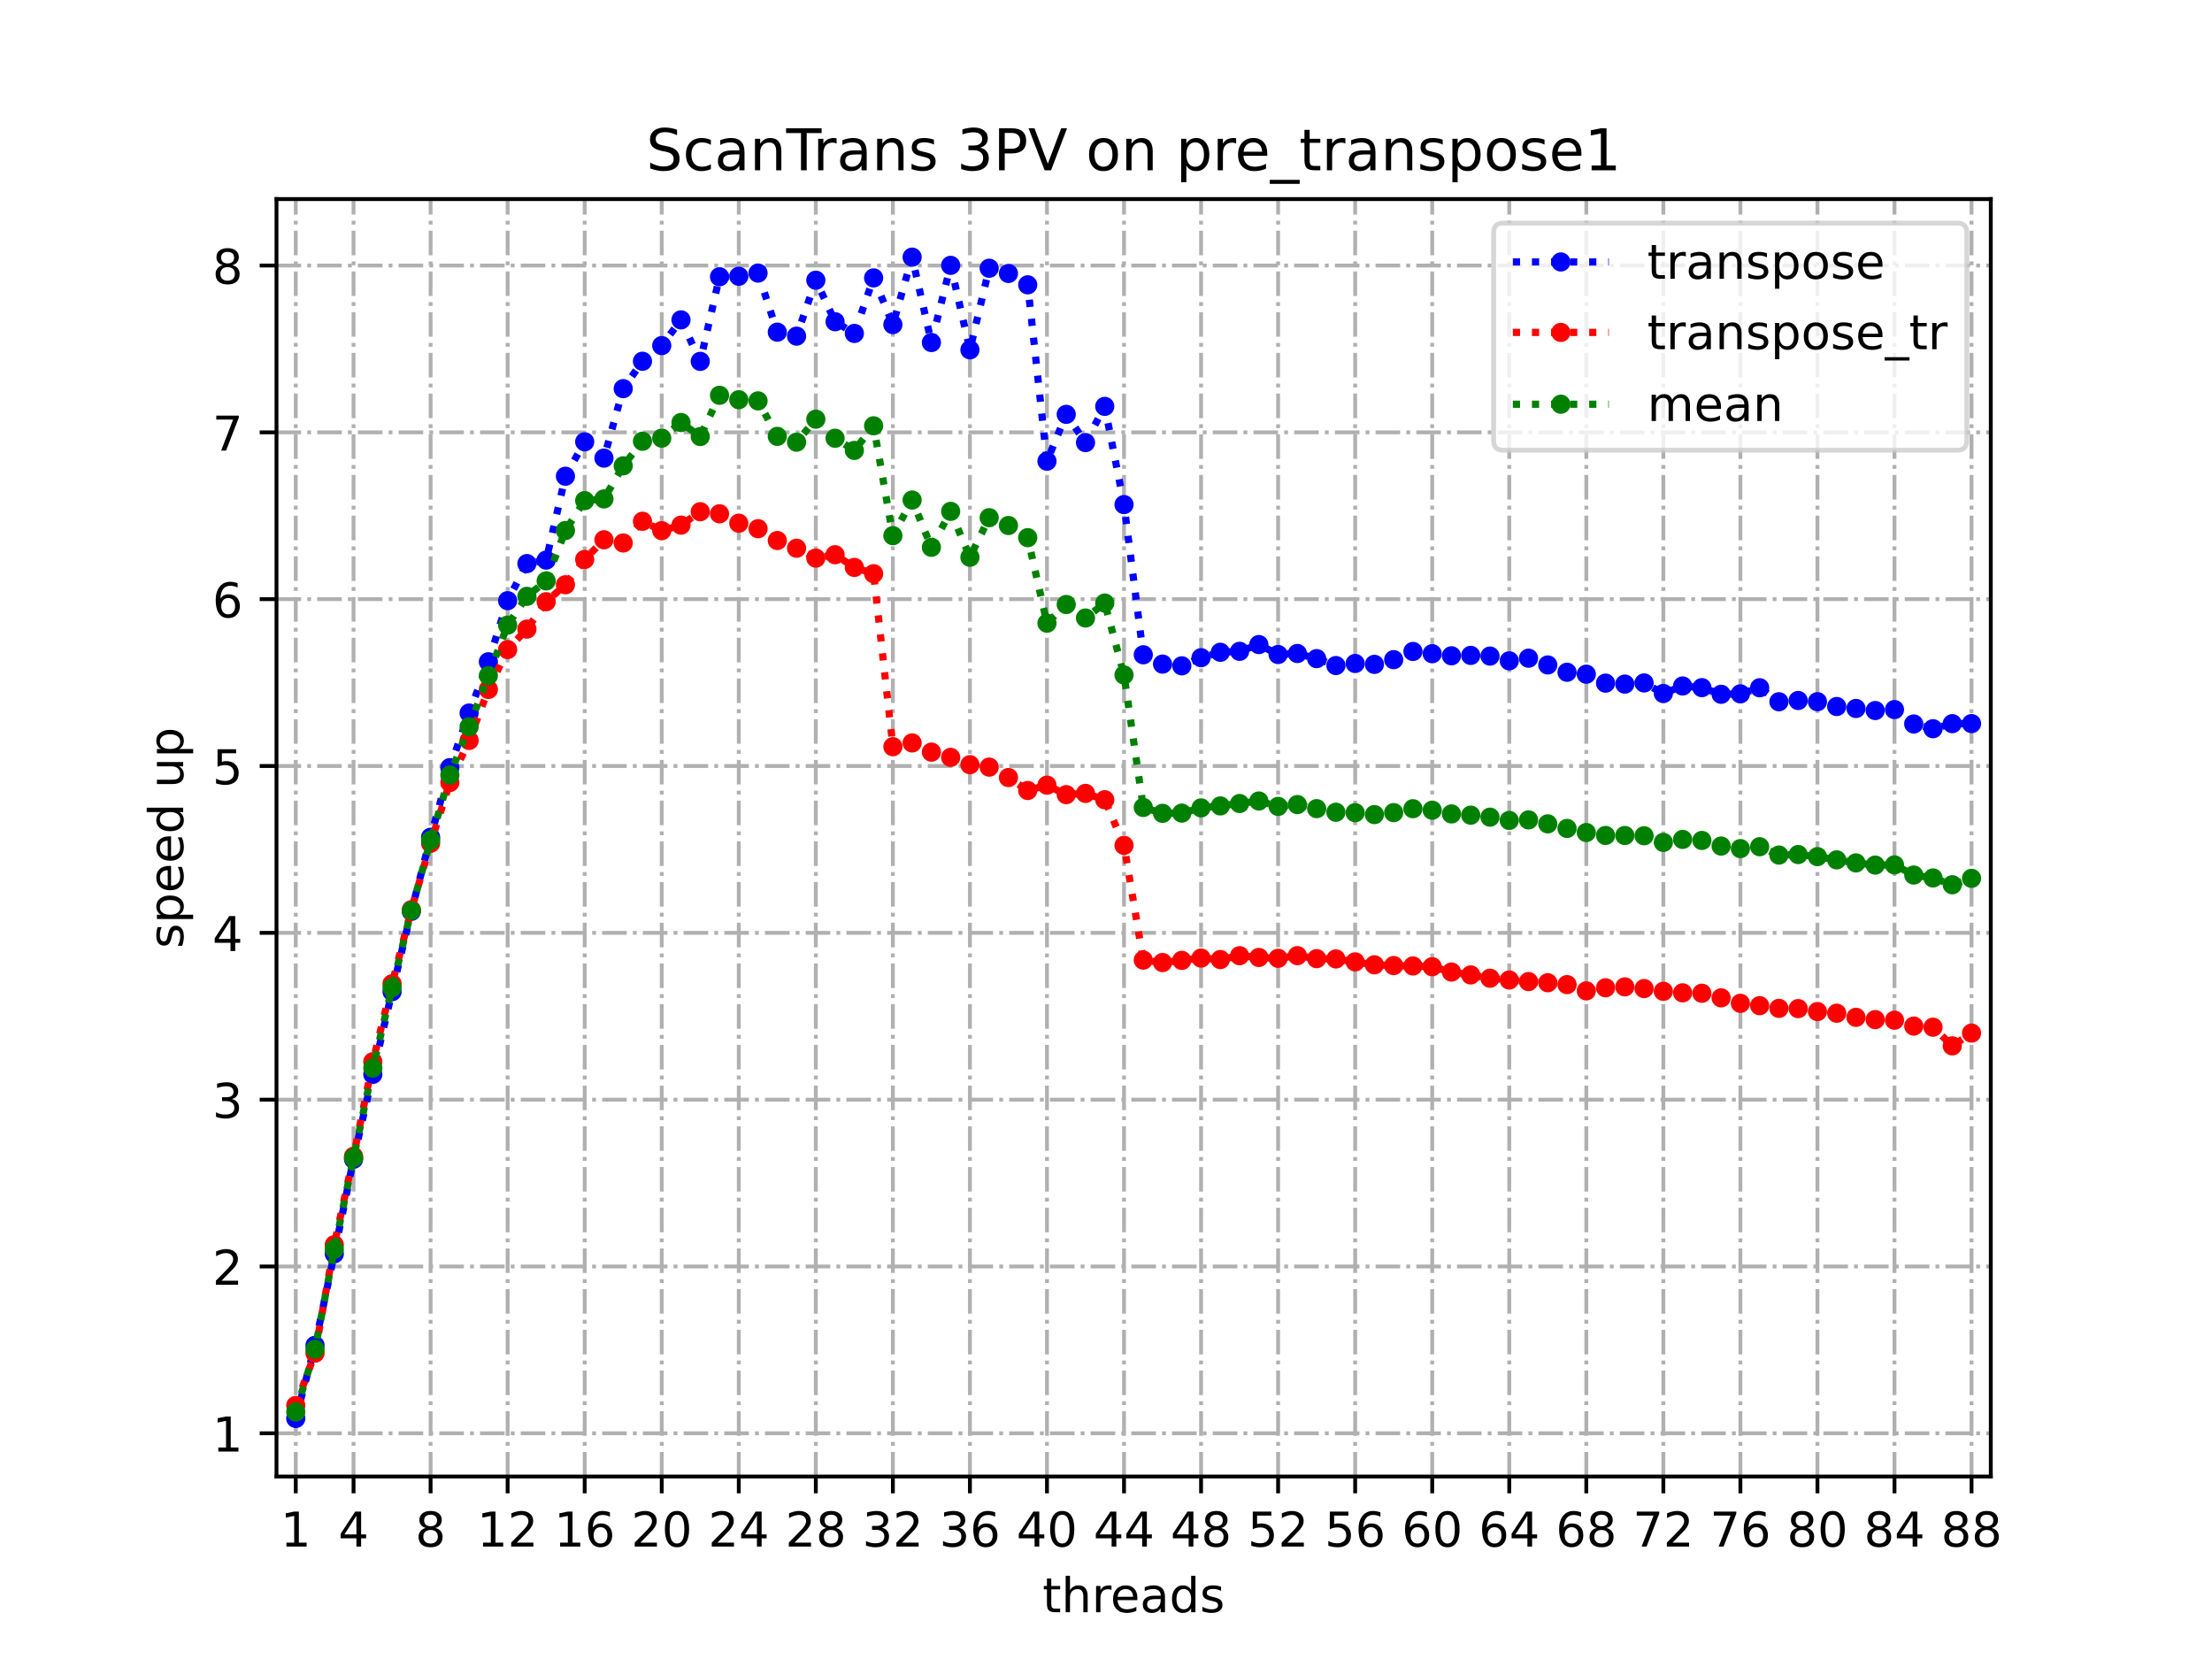 <?xml version="1.0" encoding="utf-8" standalone="no"?>
<!DOCTYPE svg PUBLIC "-//W3C//DTD SVG 1.1//EN"
  "http://www.w3.org/Graphics/SVG/1.1/DTD/svg11.dtd">
<!-- Created with matplotlib (https://matplotlib.org/) -->
<svg height="345.6pt" version="1.1" viewBox="0 0 460.8 345.6" width="460.8pt" xmlns="http://www.w3.org/2000/svg" xmlns:xlink="http://www.w3.org/1999/xlink">
 <defs>
  <style type="text/css">
*{stroke-linecap:butt;stroke-linejoin:round;}
  </style>
 </defs>
 <g id="figure_1">
  <g id="patch_1">
   <path d="M 0 345.6 
L 460.8 345.6 
L 460.8 0 
L 0 0 
z
" style="fill:#ffffff;"/>
  </g>
  <g id="axes_1">
   <g id="patch_2">
    <path d="M 57.6 307.584 
L 414.72 307.584 
L 414.72 41.472 
L 57.6 41.472 
z
" style="fill:#ffffff;"/>
   </g>
   <g id="matplotlib.axis_1">
    <g id="xtick_1">
     <g id="line2d_1">
      <path clip-path="url(#pc4fc150708)" d="M 61.613 307.584 
L 61.613 41.472 
" style="fill:none;stroke:#b0b0b0;stroke-dasharray:5.12,1.28,0.8,1.28;stroke-dashoffset:0;stroke-width:0.8;"/>
     </g>
     <g id="line2d_2">
      <defs>
       <path d="M 0 0 
L 0 3.5 
" id="m11219325a4" style="stroke:#000000;stroke-width:0.8;"/>
      </defs>
      <g>
       <use style="stroke:#000000;stroke-width:0.8;" x="61.613" xlink:href="#m11219325a4" y="307.584"/>
      </g>
     </g>
     <g id="text_1">
      <!-- 1 -->
      <defs>
       <path d="M 12.406 8.297 
L 28.516 8.297 
L 28.516 63.922 
L 10.984 60.406 
L 10.984 69.391 
L 28.422 72.906 
L 38.281 72.906 
L 38.281 8.297 
L 54.391 8.297 
L 54.391 0 
L 12.406 0 
z
" id="DejaVuSans-49"/>
      </defs>
      <g transform="translate(58.431 322.182)scale(0.1 -0.1)">
       <use xlink:href="#DejaVuSans-49"/>
      </g>
     </g>
    </g>
    <g id="xtick_2">
     <g id="line2d_3">
      <path clip-path="url(#pc4fc150708)" d="M 73.65 307.584 
L 73.65 41.472 
" style="fill:none;stroke:#b0b0b0;stroke-dasharray:5.12,1.28,0.8,1.28;stroke-dashoffset:0;stroke-width:0.8;"/>
     </g>
     <g id="line2d_4">
      <g>
       <use style="stroke:#000000;stroke-width:0.8;" x="73.65" xlink:href="#m11219325a4" y="307.584"/>
      </g>
     </g>
     <g id="text_2">
      <!-- 4 -->
      <defs>
       <path d="M 37.797 64.312 
L 12.891 25.391 
L 37.797 25.391 
z
M 35.203 72.906 
L 47.609 72.906 
L 47.609 25.391 
L 58.016 25.391 
L 58.016 17.188 
L 47.609 17.188 
L 47.609 0 
L 37.797 0 
L 37.797 17.188 
L 4.891 17.188 
L 4.891 26.703 
z
" id="DejaVuSans-52"/>
      </defs>
      <g transform="translate(70.469 322.182)scale(0.1 -0.1)">
       <use xlink:href="#DejaVuSans-52"/>
      </g>
     </g>
    </g>
    <g id="xtick_3">
     <g id="line2d_5">
      <path clip-path="url(#pc4fc150708)" d="M 89.701 307.584 
L 89.701 41.472 
" style="fill:none;stroke:#b0b0b0;stroke-dasharray:5.12,1.28,0.8,1.28;stroke-dashoffset:0;stroke-width:0.8;"/>
     </g>
     <g id="line2d_6">
      <g>
       <use style="stroke:#000000;stroke-width:0.8;" x="89.701" xlink:href="#m11219325a4" y="307.584"/>
      </g>
     </g>
     <g id="text_3">
      <!-- 8 -->
      <defs>
       <path d="M 31.781 34.625 
Q 24.75 34.625 20.719 30.859 
Q 16.703 27.094 16.703 20.516 
Q 16.703 13.922 20.719 10.156 
Q 24.75 6.391 31.781 6.391 
Q 38.812 6.391 42.859 10.172 
Q 46.922 13.969 46.922 20.516 
Q 46.922 27.094 42.891 30.859 
Q 38.875 34.625 31.781 34.625 
z
M 21.922 38.812 
Q 15.578 40.375 12.031 44.719 
Q 8.5 49.078 8.5 55.328 
Q 8.5 64.062 14.719 69.141 
Q 20.953 74.219 31.781 74.219 
Q 42.672 74.219 48.875 69.141 
Q 55.078 64.062 55.078 55.328 
Q 55.078 49.078 51.531 44.719 
Q 48 40.375 41.703 38.812 
Q 48.828 37.156 52.797 32.312 
Q 56.781 27.484 56.781 20.516 
Q 56.781 9.906 50.312 4.234 
Q 43.844 -1.422 31.781 -1.422 
Q 19.734 -1.422 13.25 4.234 
Q 6.781 9.906 6.781 20.516 
Q 6.781 27.484 10.781 32.312 
Q 14.797 37.156 21.922 38.812 
z
M 18.312 54.391 
Q 18.312 48.734 21.844 45.562 
Q 25.391 42.391 31.781 42.391 
Q 38.141 42.391 41.719 45.562 
Q 45.312 48.734 45.312 54.391 
Q 45.312 60.062 41.719 63.234 
Q 38.141 66.406 31.781 66.406 
Q 25.391 66.406 21.844 63.234 
Q 18.312 60.062 18.312 54.391 
z
" id="DejaVuSans-56"/>
      </defs>
      <g transform="translate(86.519 322.182)scale(0.1 -0.1)">
       <use xlink:href="#DejaVuSans-56"/>
      </g>
     </g>
    </g>
    <g id="xtick_4">
     <g id="line2d_7">
      <path clip-path="url(#pc4fc150708)" d="M 105.751 307.584 
L 105.751 41.472 
" style="fill:none;stroke:#b0b0b0;stroke-dasharray:5.12,1.28,0.8,1.28;stroke-dashoffset:0;stroke-width:0.8;"/>
     </g>
     <g id="line2d_8">
      <g>
       <use style="stroke:#000000;stroke-width:0.8;" x="105.751" xlink:href="#m11219325a4" y="307.584"/>
      </g>
     </g>
     <g id="text_4">
      <!-- 12 -->
      <defs>
       <path d="M 19.188 8.297 
L 53.609 8.297 
L 53.609 0 
L 7.328 0 
L 7.328 8.297 
Q 12.938 14.109 22.625 23.891 
Q 32.328 33.688 34.812 36.531 
Q 39.547 41.844 41.422 45.531 
Q 43.312 49.219 43.312 52.781 
Q 43.312 58.594 39.234 62.25 
Q 35.156 65.922 28.609 65.922 
Q 23.969 65.922 18.812 64.312 
Q 13.672 62.703 7.812 59.422 
L 7.812 69.391 
Q 13.766 71.781 18.938 73 
Q 24.125 74.219 28.422 74.219 
Q 39.75 74.219 46.484 68.547 
Q 53.219 62.891 53.219 53.422 
Q 53.219 48.922 51.531 44.891 
Q 49.859 40.875 45.406 35.406 
Q 44.188 33.984 37.641 27.219 
Q 31.109 20.453 19.188 8.297 
z
" id="DejaVuSans-50"/>
      </defs>
      <g transform="translate(99.389 322.182)scale(0.1 -0.1)">
       <use xlink:href="#DejaVuSans-49"/>
       <use x="63.623" xlink:href="#DejaVuSans-50"/>
      </g>
     </g>
    </g>
    <g id="xtick_5">
     <g id="line2d_9">
      <path clip-path="url(#pc4fc150708)" d="M 121.801 307.584 
L 121.801 41.472 
" style="fill:none;stroke:#b0b0b0;stroke-dasharray:5.12,1.28,0.8,1.28;stroke-dashoffset:0;stroke-width:0.8;"/>
     </g>
     <g id="line2d_10">
      <g>
       <use style="stroke:#000000;stroke-width:0.8;" x="121.801" xlink:href="#m11219325a4" y="307.584"/>
      </g>
     </g>
     <g id="text_5">
      <!-- 16 -->
      <defs>
       <path d="M 33.016 40.375 
Q 26.375 40.375 22.484 35.828 
Q 18.609 31.297 18.609 23.391 
Q 18.609 15.531 22.484 10.953 
Q 26.375 6.391 33.016 6.391 
Q 39.656 6.391 43.531 10.953 
Q 47.406 15.531 47.406 23.391 
Q 47.406 31.297 43.531 35.828 
Q 39.656 40.375 33.016 40.375 
z
M 52.594 71.297 
L 52.594 62.312 
Q 48.875 64.062 45.094 64.984 
Q 41.312 65.922 37.594 65.922 
Q 27.828 65.922 22.672 59.328 
Q 17.531 52.734 16.797 39.406 
Q 19.672 43.656 24.016 45.922 
Q 28.375 48.188 33.594 48.188 
Q 44.578 48.188 50.953 41.516 
Q 57.328 34.859 57.328 23.391 
Q 57.328 12.156 50.688 5.359 
Q 44.047 -1.422 33.016 -1.422 
Q 20.359 -1.422 13.672 8.266 
Q 6.984 17.969 6.984 36.375 
Q 6.984 53.656 15.188 63.938 
Q 23.391 74.219 37.203 74.219 
Q 40.922 74.219 44.703 73.484 
Q 48.484 72.75 52.594 71.297 
z
" id="DejaVuSans-54"/>
      </defs>
      <g transform="translate(115.439 322.182)scale(0.1 -0.1)">
       <use xlink:href="#DejaVuSans-49"/>
       <use x="63.623" xlink:href="#DejaVuSans-54"/>
      </g>
     </g>
    </g>
    <g id="xtick_6">
     <g id="line2d_11">
      <path clip-path="url(#pc4fc150708)" d="M 137.852 307.584 
L 137.852 41.472 
" style="fill:none;stroke:#b0b0b0;stroke-dasharray:5.12,1.28,0.8,1.28;stroke-dashoffset:0;stroke-width:0.8;"/>
     </g>
     <g id="line2d_12">
      <g>
       <use style="stroke:#000000;stroke-width:0.8;" x="137.852" xlink:href="#m11219325a4" y="307.584"/>
      </g>
     </g>
     <g id="text_6">
      <!-- 20 -->
      <defs>
       <path d="M 31.781 66.406 
Q 24.172 66.406 20.328 58.906 
Q 16.5 51.422 16.5 36.375 
Q 16.5 21.391 20.328 13.891 
Q 24.172 6.391 31.781 6.391 
Q 39.453 6.391 43.281 13.891 
Q 47.125 21.391 47.125 36.375 
Q 47.125 51.422 43.281 58.906 
Q 39.453 66.406 31.781 66.406 
z
M 31.781 74.219 
Q 44.047 74.219 50.516 64.516 
Q 56.984 54.828 56.984 36.375 
Q 56.984 17.969 50.516 8.266 
Q 44.047 -1.422 31.781 -1.422 
Q 19.531 -1.422 13.062 8.266 
Q 6.594 17.969 6.594 36.375 
Q 6.594 54.828 13.062 64.516 
Q 19.531 74.219 31.781 74.219 
z
" id="DejaVuSans-48"/>
      </defs>
      <g transform="translate(131.489 322.182)scale(0.1 -0.1)">
       <use xlink:href="#DejaVuSans-50"/>
       <use x="63.623" xlink:href="#DejaVuSans-48"/>
      </g>
     </g>
    </g>
    <g id="xtick_7">
     <g id="line2d_13">
      <path clip-path="url(#pc4fc150708)" d="M 153.902 307.584 
L 153.902 41.472 
" style="fill:none;stroke:#b0b0b0;stroke-dasharray:5.12,1.28,0.8,1.28;stroke-dashoffset:0;stroke-width:0.8;"/>
     </g>
     <g id="line2d_14">
      <g>
       <use style="stroke:#000000;stroke-width:0.8;" x="153.902" xlink:href="#m11219325a4" y="307.584"/>
      </g>
     </g>
     <g id="text_7">
      <!-- 24 -->
      <g transform="translate(147.54 322.182)scale(0.1 -0.1)">
       <use xlink:href="#DejaVuSans-50"/>
       <use x="63.623" xlink:href="#DejaVuSans-52"/>
      </g>
     </g>
    </g>
    <g id="xtick_8">
     <g id="line2d_15">
      <path clip-path="url(#pc4fc150708)" d="M 169.952 307.584 
L 169.952 41.472 
" style="fill:none;stroke:#b0b0b0;stroke-dasharray:5.12,1.28,0.8,1.28;stroke-dashoffset:0;stroke-width:0.8;"/>
     </g>
     <g id="line2d_16">
      <g>
       <use style="stroke:#000000;stroke-width:0.8;" x="169.952" xlink:href="#m11219325a4" y="307.584"/>
      </g>
     </g>
     <g id="text_8">
      <!-- 28 -->
      <g transform="translate(163.59 322.182)scale(0.1 -0.1)">
       <use xlink:href="#DejaVuSans-50"/>
       <use x="63.623" xlink:href="#DejaVuSans-56"/>
      </g>
     </g>
    </g>
    <g id="xtick_9">
     <g id="line2d_17">
      <path clip-path="url(#pc4fc150708)" d="M 186.003 307.584 
L 186.003 41.472 
" style="fill:none;stroke:#b0b0b0;stroke-dasharray:5.12,1.28,0.8,1.28;stroke-dashoffset:0;stroke-width:0.8;"/>
     </g>
     <g id="line2d_18">
      <g>
       <use style="stroke:#000000;stroke-width:0.8;" x="186.003" xlink:href="#m11219325a4" y="307.584"/>
      </g>
     </g>
     <g id="text_9">
      <!-- 32 -->
      <defs>
       <path d="M 40.578 39.312 
Q 47.656 37.797 51.625 33 
Q 55.609 28.219 55.609 21.188 
Q 55.609 10.406 48.188 4.484 
Q 40.766 -1.422 27.094 -1.422 
Q 22.516 -1.422 17.656 -0.516 
Q 12.797 0.391 7.625 2.203 
L 7.625 11.719 
Q 11.719 9.328 16.594 8.109 
Q 21.484 6.891 26.812 6.891 
Q 36.078 6.891 40.938 10.547 
Q 45.797 14.203 45.797 21.188 
Q 45.797 27.641 41.281 31.266 
Q 36.766 34.906 28.719 34.906 
L 20.219 34.906 
L 20.219 43.016 
L 29.109 43.016 
Q 36.375 43.016 40.234 45.922 
Q 44.094 48.828 44.094 54.297 
Q 44.094 59.906 40.109 62.906 
Q 36.141 65.922 28.719 65.922 
Q 24.656 65.922 20.016 65.031 
Q 15.375 64.156 9.812 62.312 
L 9.812 71.094 
Q 15.438 72.656 20.344 73.438 
Q 25.25 74.219 29.594 74.219 
Q 40.828 74.219 47.359 69.109 
Q 53.906 64.016 53.906 55.328 
Q 53.906 49.266 50.438 45.094 
Q 46.969 40.922 40.578 39.312 
z
" id="DejaVuSans-51"/>
      </defs>
      <g transform="translate(179.64 322.182)scale(0.1 -0.1)">
       <use xlink:href="#DejaVuSans-51"/>
       <use x="63.623" xlink:href="#DejaVuSans-50"/>
      </g>
     </g>
    </g>
    <g id="xtick_10">
     <g id="line2d_19">
      <path clip-path="url(#pc4fc150708)" d="M 202.053 307.584 
L 202.053 41.472 
" style="fill:none;stroke:#b0b0b0;stroke-dasharray:5.12,1.28,0.8,1.28;stroke-dashoffset:0;stroke-width:0.8;"/>
     </g>
     <g id="line2d_20">
      <g>
       <use style="stroke:#000000;stroke-width:0.8;" x="202.053" xlink:href="#m11219325a4" y="307.584"/>
      </g>
     </g>
     <g id="text_10">
      <!-- 36 -->
      <g transform="translate(195.691 322.182)scale(0.1 -0.1)">
       <use xlink:href="#DejaVuSans-51"/>
       <use x="63.623" xlink:href="#DejaVuSans-54"/>
      </g>
     </g>
    </g>
    <g id="xtick_11">
     <g id="line2d_21">
      <path clip-path="url(#pc4fc150708)" d="M 218.103 307.584 
L 218.103 41.472 
" style="fill:none;stroke:#b0b0b0;stroke-dasharray:5.12,1.28,0.8,1.28;stroke-dashoffset:0;stroke-width:0.8;"/>
     </g>
     <g id="line2d_22">
      <g>
       <use style="stroke:#000000;stroke-width:0.8;" x="218.103" xlink:href="#m11219325a4" y="307.584"/>
      </g>
     </g>
     <g id="text_11">
      <!-- 40 -->
      <g transform="translate(211.741 322.182)scale(0.1 -0.1)">
       <use xlink:href="#DejaVuSans-52"/>
       <use x="63.623" xlink:href="#DejaVuSans-48"/>
      </g>
     </g>
    </g>
    <g id="xtick_12">
     <g id="line2d_23">
      <path clip-path="url(#pc4fc150708)" d="M 234.154 307.584 
L 234.154 41.472 
" style="fill:none;stroke:#b0b0b0;stroke-dasharray:5.12,1.28,0.8,1.28;stroke-dashoffset:0;stroke-width:0.8;"/>
     </g>
     <g id="line2d_24">
      <g>
       <use style="stroke:#000000;stroke-width:0.8;" x="234.154" xlink:href="#m11219325a4" y="307.584"/>
      </g>
     </g>
     <g id="text_12">
      <!-- 44 -->
      <g transform="translate(227.791 322.182)scale(0.1 -0.1)">
       <use xlink:href="#DejaVuSans-52"/>
       <use x="63.623" xlink:href="#DejaVuSans-52"/>
      </g>
     </g>
    </g>
    <g id="xtick_13">
     <g id="line2d_25">
      <path clip-path="url(#pc4fc150708)" d="M 250.204 307.584 
L 250.204 41.472 
" style="fill:none;stroke:#b0b0b0;stroke-dasharray:5.12,1.28,0.8,1.28;stroke-dashoffset:0;stroke-width:0.8;"/>
     </g>
     <g id="line2d_26">
      <g>
       <use style="stroke:#000000;stroke-width:0.8;" x="250.204" xlink:href="#m11219325a4" y="307.584"/>
      </g>
     </g>
     <g id="text_13">
      <!-- 48 -->
      <g transform="translate(243.842 322.182)scale(0.1 -0.1)">
       <use xlink:href="#DejaVuSans-52"/>
       <use x="63.623" xlink:href="#DejaVuSans-56"/>
      </g>
     </g>
    </g>
    <g id="xtick_14">
     <g id="line2d_27">
      <path clip-path="url(#pc4fc150708)" d="M 266.254 307.584 
L 266.254 41.472 
" style="fill:none;stroke:#b0b0b0;stroke-dasharray:5.12,1.28,0.8,1.28;stroke-dashoffset:0;stroke-width:0.8;"/>
     </g>
     <g id="line2d_28">
      <g>
       <use style="stroke:#000000;stroke-width:0.8;" x="266.254" xlink:href="#m11219325a4" y="307.584"/>
      </g>
     </g>
     <g id="text_14">
      <!-- 52 -->
      <defs>
       <path d="M 10.797 72.906 
L 49.516 72.906 
L 49.516 64.594 
L 19.828 64.594 
L 19.828 46.734 
Q 21.969 47.469 24.109 47.828 
Q 26.266 48.188 28.422 48.188 
Q 40.625 48.188 47.75 41.5 
Q 54.891 34.812 54.891 23.391 
Q 54.891 11.625 47.562 5.094 
Q 40.234 -1.422 26.906 -1.422 
Q 22.312 -1.422 17.547 -0.641 
Q 12.797 0.141 7.719 1.703 
L 7.719 11.625 
Q 12.109 9.234 16.797 8.062 
Q 21.484 6.891 26.703 6.891 
Q 35.156 6.891 40.078 11.328 
Q 45.016 15.766 45.016 23.391 
Q 45.016 31 40.078 35.438 
Q 35.156 39.891 26.703 39.891 
Q 22.75 39.891 18.812 39.016 
Q 14.891 38.141 10.797 36.281 
z
" id="DejaVuSans-53"/>
      </defs>
      <g transform="translate(259.892 322.182)scale(0.1 -0.1)">
       <use xlink:href="#DejaVuSans-53"/>
       <use x="63.623" xlink:href="#DejaVuSans-50"/>
      </g>
     </g>
    </g>
    <g id="xtick_15">
     <g id="line2d_29">
      <path clip-path="url(#pc4fc150708)" d="M 282.305 307.584 
L 282.305 41.472 
" style="fill:none;stroke:#b0b0b0;stroke-dasharray:5.12,1.28,0.8,1.28;stroke-dashoffset:0;stroke-width:0.8;"/>
     </g>
     <g id="line2d_30">
      <g>
       <use style="stroke:#000000;stroke-width:0.8;" x="282.305" xlink:href="#m11219325a4" y="307.584"/>
      </g>
     </g>
     <g id="text_15">
      <!-- 56 -->
      <g transform="translate(275.942 322.182)scale(0.1 -0.1)">
       <use xlink:href="#DejaVuSans-53"/>
       <use x="63.623" xlink:href="#DejaVuSans-54"/>
      </g>
     </g>
    </g>
    <g id="xtick_16">
     <g id="line2d_31">
      <path clip-path="url(#pc4fc150708)" d="M 298.355 307.584 
L 298.355 41.472 
" style="fill:none;stroke:#b0b0b0;stroke-dasharray:5.12,1.28,0.8,1.28;stroke-dashoffset:0;stroke-width:0.8;"/>
     </g>
     <g id="line2d_32">
      <g>
       <use style="stroke:#000000;stroke-width:0.8;" x="298.355" xlink:href="#m11219325a4" y="307.584"/>
      </g>
     </g>
     <g id="text_16">
      <!-- 60 -->
      <g transform="translate(291.993 322.182)scale(0.1 -0.1)">
       <use xlink:href="#DejaVuSans-54"/>
       <use x="63.623" xlink:href="#DejaVuSans-48"/>
      </g>
     </g>
    </g>
    <g id="xtick_17">
     <g id="line2d_33">
      <path clip-path="url(#pc4fc150708)" d="M 314.405 307.584 
L 314.405 41.472 
" style="fill:none;stroke:#b0b0b0;stroke-dasharray:5.12,1.28,0.8,1.28;stroke-dashoffset:0;stroke-width:0.8;"/>
     </g>
     <g id="line2d_34">
      <g>
       <use style="stroke:#000000;stroke-width:0.8;" x="314.405" xlink:href="#m11219325a4" y="307.584"/>
      </g>
     </g>
     <g id="text_17">
      <!-- 64 -->
      <g transform="translate(308.043 322.182)scale(0.1 -0.1)">
       <use xlink:href="#DejaVuSans-54"/>
       <use x="63.623" xlink:href="#DejaVuSans-52"/>
      </g>
     </g>
    </g>
    <g id="xtick_18">
     <g id="line2d_35">
      <path clip-path="url(#pc4fc150708)" d="M 330.456 307.584 
L 330.456 41.472 
" style="fill:none;stroke:#b0b0b0;stroke-dasharray:5.12,1.28,0.8,1.28;stroke-dashoffset:0;stroke-width:0.8;"/>
     </g>
     <g id="line2d_36">
      <g>
       <use style="stroke:#000000;stroke-width:0.8;" x="330.456" xlink:href="#m11219325a4" y="307.584"/>
      </g>
     </g>
     <g id="text_18">
      <!-- 68 -->
      <g transform="translate(324.093 322.182)scale(0.1 -0.1)">
       <use xlink:href="#DejaVuSans-54"/>
       <use x="63.623" xlink:href="#DejaVuSans-56"/>
      </g>
     </g>
    </g>
    <g id="xtick_19">
     <g id="line2d_37">
      <path clip-path="url(#pc4fc150708)" d="M 346.506 307.584 
L 346.506 41.472 
" style="fill:none;stroke:#b0b0b0;stroke-dasharray:5.12,1.28,0.8,1.28;stroke-dashoffset:0;stroke-width:0.8;"/>
     </g>
     <g id="line2d_38">
      <g>
       <use style="stroke:#000000;stroke-width:0.8;" x="346.506" xlink:href="#m11219325a4" y="307.584"/>
      </g>
     </g>
     <g id="text_19">
      <!-- 72 -->
      <defs>
       <path d="M 8.203 72.906 
L 55.078 72.906 
L 55.078 68.703 
L 28.609 0 
L 18.312 0 
L 43.219 64.594 
L 8.203 64.594 
z
" id="DejaVuSans-55"/>
      </defs>
      <g transform="translate(340.144 322.182)scale(0.1 -0.1)">
       <use xlink:href="#DejaVuSans-55"/>
       <use x="63.623" xlink:href="#DejaVuSans-50"/>
      </g>
     </g>
    </g>
    <g id="xtick_20">
     <g id="line2d_39">
      <path clip-path="url(#pc4fc150708)" d="M 362.556 307.584 
L 362.556 41.472 
" style="fill:none;stroke:#b0b0b0;stroke-dasharray:5.12,1.28,0.8,1.28;stroke-dashoffset:0;stroke-width:0.8;"/>
     </g>
     <g id="line2d_40">
      <g>
       <use style="stroke:#000000;stroke-width:0.8;" x="362.556" xlink:href="#m11219325a4" y="307.584"/>
      </g>
     </g>
     <g id="text_20">
      <!-- 76 -->
      <g transform="translate(356.194 322.182)scale(0.1 -0.1)">
       <use xlink:href="#DejaVuSans-55"/>
       <use x="63.623" xlink:href="#DejaVuSans-54"/>
      </g>
     </g>
    </g>
    <g id="xtick_21">
     <g id="line2d_41">
      <path clip-path="url(#pc4fc150708)" d="M 378.607 307.584 
L 378.607 41.472 
" style="fill:none;stroke:#b0b0b0;stroke-dasharray:5.12,1.28,0.8,1.28;stroke-dashoffset:0;stroke-width:0.8;"/>
     </g>
     <g id="line2d_42">
      <g>
       <use style="stroke:#000000;stroke-width:0.8;" x="378.607" xlink:href="#m11219325a4" y="307.584"/>
      </g>
     </g>
     <g id="text_21">
      <!-- 80 -->
      <g transform="translate(372.244 322.182)scale(0.1 -0.1)">
       <use xlink:href="#DejaVuSans-56"/>
       <use x="63.623" xlink:href="#DejaVuSans-48"/>
      </g>
     </g>
    </g>
    <g id="xtick_22">
     <g id="line2d_43">
      <path clip-path="url(#pc4fc150708)" d="M 394.657 307.584 
L 394.657 41.472 
" style="fill:none;stroke:#b0b0b0;stroke-dasharray:5.12,1.28,0.8,1.28;stroke-dashoffset:0;stroke-width:0.8;"/>
     </g>
     <g id="line2d_44">
      <g>
       <use style="stroke:#000000;stroke-width:0.8;" x="394.657" xlink:href="#m11219325a4" y="307.584"/>
      </g>
     </g>
     <g id="text_22">
      <!-- 84 -->
      <g transform="translate(388.295 322.182)scale(0.1 -0.1)">
       <use xlink:href="#DejaVuSans-56"/>
       <use x="63.623" xlink:href="#DejaVuSans-52"/>
      </g>
     </g>
    </g>
    <g id="xtick_23">
     <g id="line2d_45">
      <path clip-path="url(#pc4fc150708)" d="M 410.707 307.584 
L 410.707 41.472 
" style="fill:none;stroke:#b0b0b0;stroke-dasharray:5.12,1.28,0.8,1.28;stroke-dashoffset:0;stroke-width:0.8;"/>
     </g>
     <g id="line2d_46">
      <g>
       <use style="stroke:#000000;stroke-width:0.8;" x="410.707" xlink:href="#m11219325a4" y="307.584"/>
      </g>
     </g>
     <g id="text_23">
      <!-- 88 -->
      <g transform="translate(404.345 322.182)scale(0.1 -0.1)">
       <use xlink:href="#DejaVuSans-56"/>
       <use x="63.623" xlink:href="#DejaVuSans-56"/>
      </g>
     </g>
    </g>
    <g id="text_24">
     <!-- threads -->
     <defs>
      <path d="M 18.312 70.219 
L 18.312 54.688 
L 36.812 54.688 
L 36.812 47.703 
L 18.312 47.703 
L 18.312 18.016 
Q 18.312 11.328 20.141 9.422 
Q 21.969 7.516 27.594 7.516 
L 36.812 7.516 
L 36.812 0 
L 27.594 0 
Q 17.188 0 13.234 3.875 
Q 9.281 7.766 9.281 18.016 
L 9.281 47.703 
L 2.688 47.703 
L 2.688 54.688 
L 9.281 54.688 
L 9.281 70.219 
z
" id="DejaVuSans-116"/>
      <path d="M 54.891 33.016 
L 54.891 0 
L 45.906 0 
L 45.906 32.719 
Q 45.906 40.484 42.875 44.328 
Q 39.844 48.188 33.797 48.188 
Q 26.516 48.188 22.312 43.547 
Q 18.109 38.922 18.109 30.906 
L 18.109 0 
L 9.078 0 
L 9.078 75.984 
L 18.109 75.984 
L 18.109 46.188 
Q 21.344 51.125 25.703 53.562 
Q 30.078 56 35.797 56 
Q 45.219 56 50.047 50.172 
Q 54.891 44.344 54.891 33.016 
z
" id="DejaVuSans-104"/>
      <path d="M 41.109 46.297 
Q 39.594 47.172 37.812 47.578 
Q 36.031 48 33.891 48 
Q 26.266 48 22.188 43.047 
Q 18.109 38.094 18.109 28.812 
L 18.109 0 
L 9.078 0 
L 9.078 54.688 
L 18.109 54.688 
L 18.109 46.188 
Q 20.953 51.172 25.484 53.578 
Q 30.031 56 36.531 56 
Q 37.453 56 38.578 55.875 
Q 39.703 55.766 41.062 55.516 
z
" id="DejaVuSans-114"/>
      <path d="M 56.203 29.594 
L 56.203 25.203 
L 14.891 25.203 
Q 15.484 15.922 20.484 11.062 
Q 25.484 6.203 34.422 6.203 
Q 39.594 6.203 44.453 7.469 
Q 49.312 8.734 54.109 11.281 
L 54.109 2.781 
Q 49.266 0.734 44.188 -0.344 
Q 39.109 -1.422 33.891 -1.422 
Q 20.797 -1.422 13.156 6.188 
Q 5.516 13.812 5.516 26.812 
Q 5.516 40.234 12.766 48.109 
Q 20.016 56 32.328 56 
Q 43.359 56 49.781 48.891 
Q 56.203 41.797 56.203 29.594 
z
M 47.219 32.234 
Q 47.125 39.594 43.094 43.984 
Q 39.062 48.391 32.422 48.391 
Q 24.906 48.391 20.391 44.141 
Q 15.875 39.891 15.188 32.172 
z
" id="DejaVuSans-101"/>
      <path d="M 34.281 27.484 
Q 23.391 27.484 19.188 25 
Q 14.984 22.516 14.984 16.5 
Q 14.984 11.719 18.141 8.906 
Q 21.297 6.109 26.703 6.109 
Q 34.188 6.109 38.703 11.406 
Q 43.219 16.703 43.219 25.484 
L 43.219 27.484 
z
M 52.203 31.203 
L 52.203 0 
L 43.219 0 
L 43.219 8.297 
Q 40.141 3.328 35.547 0.953 
Q 30.953 -1.422 24.312 -1.422 
Q 15.922 -1.422 10.953 3.297 
Q 6 8.016 6 15.922 
Q 6 25.141 12.172 29.828 
Q 18.359 34.516 30.609 34.516 
L 43.219 34.516 
L 43.219 35.406 
Q 43.219 41.609 39.141 45 
Q 35.062 48.391 27.688 48.391 
Q 23 48.391 18.547 47.266 
Q 14.109 46.141 10.016 43.891 
L 10.016 52.203 
Q 14.938 54.109 19.578 55.047 
Q 24.219 56 28.609 56 
Q 40.484 56 46.344 49.844 
Q 52.203 43.703 52.203 31.203 
z
" id="DejaVuSans-97"/>
      <path d="M 45.406 46.391 
L 45.406 75.984 
L 54.391 75.984 
L 54.391 0 
L 45.406 0 
L 45.406 8.203 
Q 42.578 3.328 38.25 0.953 
Q 33.938 -1.422 27.875 -1.422 
Q 17.969 -1.422 11.734 6.484 
Q 5.516 14.406 5.516 27.297 
Q 5.516 40.188 11.734 48.094 
Q 17.969 56 27.875 56 
Q 33.938 56 38.25 53.625 
Q 42.578 51.266 45.406 46.391 
z
M 14.797 27.297 
Q 14.797 17.391 18.875 11.75 
Q 22.953 6.109 30.078 6.109 
Q 37.203 6.109 41.297 11.75 
Q 45.406 17.391 45.406 27.297 
Q 45.406 37.203 41.297 42.844 
Q 37.203 48.484 30.078 48.484 
Q 22.953 48.484 18.875 42.844 
Q 14.797 37.203 14.797 27.297 
z
" id="DejaVuSans-100"/>
      <path d="M 44.281 53.078 
L 44.281 44.578 
Q 40.484 46.531 36.375 47.5 
Q 32.281 48.484 27.875 48.484 
Q 21.188 48.484 17.844 46.438 
Q 14.5 44.391 14.5 40.281 
Q 14.5 37.156 16.891 35.375 
Q 19.281 33.594 26.516 31.984 
L 29.594 31.297 
Q 39.156 29.25 43.188 25.516 
Q 47.219 21.781 47.219 15.094 
Q 47.219 7.469 41.188 3.016 
Q 35.156 -1.422 24.609 -1.422 
Q 20.219 -1.422 15.453 -0.562 
Q 10.688 0.297 5.422 2 
L 5.422 11.281 
Q 10.406 8.688 15.234 7.391 
Q 20.062 6.109 24.812 6.109 
Q 31.156 6.109 34.562 8.281 
Q 37.984 10.453 37.984 14.406 
Q 37.984 18.062 35.516 20.016 
Q 33.062 21.969 24.703 23.781 
L 21.578 24.516 
Q 13.234 26.266 9.516 29.906 
Q 5.812 33.547 5.812 39.891 
Q 5.812 47.609 11.281 51.797 
Q 16.75 56 26.812 56 
Q 31.781 56 36.172 55.266 
Q 40.578 54.547 44.281 53.078 
z
" id="DejaVuSans-115"/>
     </defs>
     <g transform="translate(217.169 335.861)scale(0.1 -0.1)">
      <use xlink:href="#DejaVuSans-116"/>
      <use x="39.209" xlink:href="#DejaVuSans-104"/>
      <use x="102.588" xlink:href="#DejaVuSans-114"/>
      <use x="141.451" xlink:href="#DejaVuSans-101"/>
      <use x="202.975" xlink:href="#DejaVuSans-97"/>
      <use x="264.254" xlink:href="#DejaVuSans-100"/>
      <use x="327.73" xlink:href="#DejaVuSans-115"/>
     </g>
    </g>
   </g>
   <g id="matplotlib.axis_2">
    <g id="ytick_1">
     <g id="line2d_47">
      <path clip-path="url(#pc4fc150708)" d="M 57.6 298.581 
L 414.72 298.581 
" style="fill:none;stroke:#b0b0b0;stroke-dasharray:5.12,1.28,0.8,1.28;stroke-dashoffset:0;stroke-width:0.8;"/>
     </g>
     <g id="line2d_48">
      <defs>
       <path d="M 0 0 
L -3.5 0 
" id="m5e945bd1bd" style="stroke:#000000;stroke-width:0.8;"/>
      </defs>
      <g>
       <use style="stroke:#000000;stroke-width:0.8;" x="57.6" xlink:href="#m5e945bd1bd" y="298.581"/>
      </g>
     </g>
     <g id="text_25">
      <!-- 1 -->
      <g transform="translate(44.237 302.38)scale(0.1 -0.1)">
       <use xlink:href="#DejaVuSans-49"/>
      </g>
     </g>
    </g>
    <g id="ytick_2">
     <g id="line2d_49">
      <path clip-path="url(#pc4fc150708)" d="M 57.6 263.829 
L 414.72 263.829 
" style="fill:none;stroke:#b0b0b0;stroke-dasharray:5.12,1.28,0.8,1.28;stroke-dashoffset:0;stroke-width:0.8;"/>
     </g>
     <g id="line2d_50">
      <g>
       <use style="stroke:#000000;stroke-width:0.8;" x="57.6" xlink:href="#m5e945bd1bd" y="263.829"/>
      </g>
     </g>
     <g id="text_26">
      <!-- 2 -->
      <g transform="translate(44.237 267.628)scale(0.1 -0.1)">
       <use xlink:href="#DejaVuSans-50"/>
      </g>
     </g>
    </g>
    <g id="ytick_3">
     <g id="line2d_51">
      <path clip-path="url(#pc4fc150708)" d="M 57.6 229.076 
L 414.72 229.076 
" style="fill:none;stroke:#b0b0b0;stroke-dasharray:5.12,1.28,0.8,1.28;stroke-dashoffset:0;stroke-width:0.8;"/>
     </g>
     <g id="line2d_52">
      <g>
       <use style="stroke:#000000;stroke-width:0.8;" x="57.6" xlink:href="#m5e945bd1bd" y="229.076"/>
      </g>
     </g>
     <g id="text_27">
      <!-- 3 -->
      <g transform="translate(44.237 232.876)scale(0.1 -0.1)">
       <use xlink:href="#DejaVuSans-51"/>
      </g>
     </g>
    </g>
    <g id="ytick_4">
     <g id="line2d_53">
      <path clip-path="url(#pc4fc150708)" d="M 57.6 194.324 
L 414.72 194.324 
" style="fill:none;stroke:#b0b0b0;stroke-dasharray:5.12,1.28,0.8,1.28;stroke-dashoffset:0;stroke-width:0.8;"/>
     </g>
     <g id="line2d_54">
      <g>
       <use style="stroke:#000000;stroke-width:0.8;" x="57.6" xlink:href="#m5e945bd1bd" y="194.324"/>
      </g>
     </g>
     <g id="text_28">
      <!-- 4 -->
      <g transform="translate(44.237 198.123)scale(0.1 -0.1)">
       <use xlink:href="#DejaVuSans-52"/>
      </g>
     </g>
    </g>
    <g id="ytick_5">
     <g id="line2d_55">
      <path clip-path="url(#pc4fc150708)" d="M 57.6 159.572 
L 414.72 159.572 
" style="fill:none;stroke:#b0b0b0;stroke-dasharray:5.12,1.28,0.8,1.28;stroke-dashoffset:0;stroke-width:0.8;"/>
     </g>
     <g id="line2d_56">
      <g>
       <use style="stroke:#000000;stroke-width:0.8;" x="57.6" xlink:href="#m5e945bd1bd" y="159.572"/>
      </g>
     </g>
     <g id="text_29">
      <!-- 5 -->
      <g transform="translate(44.237 163.371)scale(0.1 -0.1)">
       <use xlink:href="#DejaVuSans-53"/>
      </g>
     </g>
    </g>
    <g id="ytick_6">
     <g id="line2d_57">
      <path clip-path="url(#pc4fc150708)" d="M 57.6 124.819 
L 414.72 124.819 
" style="fill:none;stroke:#b0b0b0;stroke-dasharray:5.12,1.28,0.8,1.28;stroke-dashoffset:0;stroke-width:0.8;"/>
     </g>
     <g id="line2d_58">
      <g>
       <use style="stroke:#000000;stroke-width:0.8;" x="57.6" xlink:href="#m5e945bd1bd" y="124.819"/>
      </g>
     </g>
     <g id="text_30">
      <!-- 6 -->
      <g transform="translate(44.237 128.619)scale(0.1 -0.1)">
       <use xlink:href="#DejaVuSans-54"/>
      </g>
     </g>
    </g>
    <g id="ytick_7">
     <g id="line2d_59">
      <path clip-path="url(#pc4fc150708)" d="M 57.6 90.067 
L 414.72 90.067 
" style="fill:none;stroke:#b0b0b0;stroke-dasharray:5.12,1.28,0.8,1.28;stroke-dashoffset:0;stroke-width:0.8;"/>
     </g>
     <g id="line2d_60">
      <g>
       <use style="stroke:#000000;stroke-width:0.8;" x="57.6" xlink:href="#m5e945bd1bd" y="90.067"/>
      </g>
     </g>
     <g id="text_31">
      <!-- 7 -->
      <g transform="translate(44.237 93.866)scale(0.1 -0.1)">
       <use xlink:href="#DejaVuSans-55"/>
      </g>
     </g>
    </g>
    <g id="ytick_8">
     <g id="line2d_61">
      <path clip-path="url(#pc4fc150708)" d="M 57.6 55.315 
L 414.72 55.315 
" style="fill:none;stroke:#b0b0b0;stroke-dasharray:5.12,1.28,0.8,1.28;stroke-dashoffset:0;stroke-width:0.8;"/>
     </g>
     <g id="line2d_62">
      <g>
       <use style="stroke:#000000;stroke-width:0.8;" x="57.6" xlink:href="#m5e945bd1bd" y="55.315"/>
      </g>
     </g>
     <g id="text_32">
      <!-- 8 -->
      <g transform="translate(44.237 59.114)scale(0.1 -0.1)">
       <use xlink:href="#DejaVuSans-56"/>
      </g>
     </g>
    </g>
    <g id="text_33">
     <!-- speed up -->
     <defs>
      <path d="M 18.109 8.203 
L 18.109 -20.797 
L 9.078 -20.797 
L 9.078 54.688 
L 18.109 54.688 
L 18.109 46.391 
Q 20.953 51.266 25.266 53.625 
Q 29.594 56 35.594 56 
Q 45.562 56 51.781 48.094 
Q 58.016 40.188 58.016 27.297 
Q 58.016 14.406 51.781 6.484 
Q 45.562 -1.422 35.594 -1.422 
Q 29.594 -1.422 25.266 0.953 
Q 20.953 3.328 18.109 8.203 
z
M 48.688 27.297 
Q 48.688 37.203 44.609 42.844 
Q 40.531 48.484 33.406 48.484 
Q 26.266 48.484 22.188 42.844 
Q 18.109 37.203 18.109 27.297 
Q 18.109 17.391 22.188 11.75 
Q 26.266 6.109 33.406 6.109 
Q 40.531 6.109 44.609 11.75 
Q 48.688 17.391 48.688 27.297 
z
" id="DejaVuSans-112"/>
      <path id="DejaVuSans-32"/>
      <path d="M 8.5 21.578 
L 8.5 54.688 
L 17.484 54.688 
L 17.484 21.922 
Q 17.484 14.156 20.5 10.266 
Q 23.531 6.391 29.594 6.391 
Q 36.859 6.391 41.078 11.031 
Q 45.312 15.672 45.312 23.688 
L 45.312 54.688 
L 54.297 54.688 
L 54.297 0 
L 45.312 0 
L 45.312 8.406 
Q 42.047 3.422 37.719 1 
Q 33.406 -1.422 27.688 -1.422 
Q 18.266 -1.422 13.375 4.438 
Q 8.5 10.297 8.5 21.578 
z
M 31.109 56 
z
" id="DejaVuSans-117"/>
     </defs>
     <g transform="translate(38.158 197.566)rotate(-90)scale(0.1 -0.1)">
      <use xlink:href="#DejaVuSans-115"/>
      <use x="52.1" xlink:href="#DejaVuSans-112"/>
      <use x="115.576" xlink:href="#DejaVuSans-101"/>
      <use x="177.1" xlink:href="#DejaVuSans-101"/>
      <use x="238.623" xlink:href="#DejaVuSans-100"/>
      <use x="302.1" xlink:href="#DejaVuSans-32"/>
      <use x="333.887" xlink:href="#DejaVuSans-117"/>
      <use x="397.266" xlink:href="#DejaVuSans-112"/>
     </g>
    </g>
   </g>
   <g id="line2d_63">
    <path clip-path="url(#pc4fc150708)" d="M 61.613 295.488 
L 65.625 280.26 
L 69.638 261.19 
L 73.65 241.49 
L 77.663 223.807 
L 81.676 206.584 
L 85.688 189.858 
L 89.701 174.415 
L 93.713 159.908 
L 97.726 148.54 
L 101.738 137.86 
L 105.751 125.132 
L 109.764 117.409 
L 113.776 116.679 
L 117.789 99.21 
L 121.801 92.038 
L 125.814 95.433 
L 129.827 80.963 
L 133.839 75.256 
L 137.852 71.995 
L 141.864 66.635 
L 145.877 75.279 
L 149.889 57.658 
L 153.902 57.549 
L 157.915 56.884 
L 161.927 69.196 
L 165.94 70.025 
L 169.952 58.373 
L 173.965 67.022 
L 177.978 69.462 
L 181.99 57.893 
L 186.003 67.623 
L 190.015 53.568 
L 194.028 71.358 
L 198.04 55.278 
L 202.053 72.873 
L 206.066 55.878 
L 210.078 56.97 
L 214.091 59.334 
L 218.103 96.075 
L 222.116 86.319 
L 226.129 92.201 
L 230.141 84.657 
L 234.154 105.114 
L 238.166 136.405 
L 242.179 138.345 
L 246.191 138.706 
L 250.204 137.008 
L 254.217 135.883 
L 258.229 135.682 
L 262.242 134.275 
L 266.254 136.347 
L 270.267 136.135 
L 274.28 137.203 
L 278.292 138.648 
L 282.305 138.213 
L 286.317 138.399 
L 290.33 137.421 
L 294.342 135.712 
L 298.355 136.181 
L 302.368 136.615 
L 306.38 136.532 
L 310.393 136.676 
L 314.405 137.666 
L 318.418 137.115 
L 322.431 138.521 
L 326.443 140.044 
L 330.456 140.448 
L 334.468 142.312 
L 338.481 142.509 
L 342.493 142.268 
L 346.506 144.466 
L 350.519 142.903 
L 354.531 143.252 
L 358.544 144.634 
L 362.556 144.541 
L 366.569 143.272 
L 370.582 146.188 
L 374.594 145.924 
L 378.607 146.174 
L 382.619 147.18 
L 386.632 147.587 
L 390.644 148.018 
L 394.657 147.819 
L 398.67 150.823 
L 402.682 151.804 
L 406.695 150.752 
L 410.707 150.74 
" style="fill:none;stroke:#0000ff;stroke-dasharray:1.5,2.475;stroke-dashoffset:0;stroke-width:1.5;"/>
    <defs>
     <path d="M 0 1.5 
C 0.398 1.5 0.779 1.342 1.061 1.061 
C 1.342 0.779 1.5 0.398 1.5 0 
C 1.5 -0.398 1.342 -0.779 1.061 -1.061 
C 0.779 -1.342 0.398 -1.5 0 -1.5 
C -0.398 -1.5 -0.779 -1.342 -1.061 -1.061 
C -1.342 -0.779 -1.5 -0.398 -1.5 0 
C -1.5 0.398 -1.342 0.779 -1.061 1.061 
C -0.779 1.342 -0.398 1.5 0 1.5 
z
" id="m44db5f7b20" style="stroke:#0000ff;"/>
    </defs>
    <g clip-path="url(#pc4fc150708)">
     <use style="fill:#0000ff;stroke:#0000ff;" x="61.613" xlink:href="#m44db5f7b20" y="295.488"/>
     <use style="fill:#0000ff;stroke:#0000ff;" x="65.625" xlink:href="#m44db5f7b20" y="280.26"/>
     <use style="fill:#0000ff;stroke:#0000ff;" x="69.638" xlink:href="#m44db5f7b20" y="261.19"/>
     <use style="fill:#0000ff;stroke:#0000ff;" x="73.65" xlink:href="#m44db5f7b20" y="241.49"/>
     <use style="fill:#0000ff;stroke:#0000ff;" x="77.663" xlink:href="#m44db5f7b20" y="223.807"/>
     <use style="fill:#0000ff;stroke:#0000ff;" x="81.676" xlink:href="#m44db5f7b20" y="206.584"/>
     <use style="fill:#0000ff;stroke:#0000ff;" x="85.688" xlink:href="#m44db5f7b20" y="189.858"/>
     <use style="fill:#0000ff;stroke:#0000ff;" x="89.701" xlink:href="#m44db5f7b20" y="174.415"/>
     <use style="fill:#0000ff;stroke:#0000ff;" x="93.713" xlink:href="#m44db5f7b20" y="159.908"/>
     <use style="fill:#0000ff;stroke:#0000ff;" x="97.726" xlink:href="#m44db5f7b20" y="148.54"/>
     <use style="fill:#0000ff;stroke:#0000ff;" x="101.738" xlink:href="#m44db5f7b20" y="137.86"/>
     <use style="fill:#0000ff;stroke:#0000ff;" x="105.751" xlink:href="#m44db5f7b20" y="125.132"/>
     <use style="fill:#0000ff;stroke:#0000ff;" x="109.764" xlink:href="#m44db5f7b20" y="117.409"/>
     <use style="fill:#0000ff;stroke:#0000ff;" x="113.776" xlink:href="#m44db5f7b20" y="116.679"/>
     <use style="fill:#0000ff;stroke:#0000ff;" x="117.789" xlink:href="#m44db5f7b20" y="99.21"/>
     <use style="fill:#0000ff;stroke:#0000ff;" x="121.801" xlink:href="#m44db5f7b20" y="92.038"/>
     <use style="fill:#0000ff;stroke:#0000ff;" x="125.814" xlink:href="#m44db5f7b20" y="95.433"/>
     <use style="fill:#0000ff;stroke:#0000ff;" x="129.827" xlink:href="#m44db5f7b20" y="80.963"/>
     <use style="fill:#0000ff;stroke:#0000ff;" x="133.839" xlink:href="#m44db5f7b20" y="75.256"/>
     <use style="fill:#0000ff;stroke:#0000ff;" x="137.852" xlink:href="#m44db5f7b20" y="71.995"/>
     <use style="fill:#0000ff;stroke:#0000ff;" x="141.864" xlink:href="#m44db5f7b20" y="66.635"/>
     <use style="fill:#0000ff;stroke:#0000ff;" x="145.877" xlink:href="#m44db5f7b20" y="75.279"/>
     <use style="fill:#0000ff;stroke:#0000ff;" x="149.889" xlink:href="#m44db5f7b20" y="57.658"/>
     <use style="fill:#0000ff;stroke:#0000ff;" x="153.902" xlink:href="#m44db5f7b20" y="57.549"/>
     <use style="fill:#0000ff;stroke:#0000ff;" x="157.915" xlink:href="#m44db5f7b20" y="56.884"/>
     <use style="fill:#0000ff;stroke:#0000ff;" x="161.927" xlink:href="#m44db5f7b20" y="69.196"/>
     <use style="fill:#0000ff;stroke:#0000ff;" x="165.94" xlink:href="#m44db5f7b20" y="70.025"/>
     <use style="fill:#0000ff;stroke:#0000ff;" x="169.952" xlink:href="#m44db5f7b20" y="58.373"/>
     <use style="fill:#0000ff;stroke:#0000ff;" x="173.965" xlink:href="#m44db5f7b20" y="67.022"/>
     <use style="fill:#0000ff;stroke:#0000ff;" x="177.978" xlink:href="#m44db5f7b20" y="69.462"/>
     <use style="fill:#0000ff;stroke:#0000ff;" x="181.99" xlink:href="#m44db5f7b20" y="57.893"/>
     <use style="fill:#0000ff;stroke:#0000ff;" x="186.003" xlink:href="#m44db5f7b20" y="67.623"/>
     <use style="fill:#0000ff;stroke:#0000ff;" x="190.015" xlink:href="#m44db5f7b20" y="53.568"/>
     <use style="fill:#0000ff;stroke:#0000ff;" x="194.028" xlink:href="#m44db5f7b20" y="71.358"/>
     <use style="fill:#0000ff;stroke:#0000ff;" x="198.04" xlink:href="#m44db5f7b20" y="55.278"/>
     <use style="fill:#0000ff;stroke:#0000ff;" x="202.053" xlink:href="#m44db5f7b20" y="72.873"/>
     <use style="fill:#0000ff;stroke:#0000ff;" x="206.066" xlink:href="#m44db5f7b20" y="55.878"/>
     <use style="fill:#0000ff;stroke:#0000ff;" x="210.078" xlink:href="#m44db5f7b20" y="56.97"/>
     <use style="fill:#0000ff;stroke:#0000ff;" x="214.091" xlink:href="#m44db5f7b20" y="59.334"/>
     <use style="fill:#0000ff;stroke:#0000ff;" x="218.103" xlink:href="#m44db5f7b20" y="96.075"/>
     <use style="fill:#0000ff;stroke:#0000ff;" x="222.116" xlink:href="#m44db5f7b20" y="86.319"/>
     <use style="fill:#0000ff;stroke:#0000ff;" x="226.129" xlink:href="#m44db5f7b20" y="92.201"/>
     <use style="fill:#0000ff;stroke:#0000ff;" x="230.141" xlink:href="#m44db5f7b20" y="84.657"/>
     <use style="fill:#0000ff;stroke:#0000ff;" x="234.154" xlink:href="#m44db5f7b20" y="105.114"/>
     <use style="fill:#0000ff;stroke:#0000ff;" x="238.166" xlink:href="#m44db5f7b20" y="136.405"/>
     <use style="fill:#0000ff;stroke:#0000ff;" x="242.179" xlink:href="#m44db5f7b20" y="138.345"/>
     <use style="fill:#0000ff;stroke:#0000ff;" x="246.191" xlink:href="#m44db5f7b20" y="138.706"/>
     <use style="fill:#0000ff;stroke:#0000ff;" x="250.204" xlink:href="#m44db5f7b20" y="137.008"/>
     <use style="fill:#0000ff;stroke:#0000ff;" x="254.217" xlink:href="#m44db5f7b20" y="135.883"/>
     <use style="fill:#0000ff;stroke:#0000ff;" x="258.229" xlink:href="#m44db5f7b20" y="135.682"/>
     <use style="fill:#0000ff;stroke:#0000ff;" x="262.242" xlink:href="#m44db5f7b20" y="134.275"/>
     <use style="fill:#0000ff;stroke:#0000ff;" x="266.254" xlink:href="#m44db5f7b20" y="136.347"/>
     <use style="fill:#0000ff;stroke:#0000ff;" x="270.267" xlink:href="#m44db5f7b20" y="136.135"/>
     <use style="fill:#0000ff;stroke:#0000ff;" x="274.28" xlink:href="#m44db5f7b20" y="137.203"/>
     <use style="fill:#0000ff;stroke:#0000ff;" x="278.292" xlink:href="#m44db5f7b20" y="138.648"/>
     <use style="fill:#0000ff;stroke:#0000ff;" x="282.305" xlink:href="#m44db5f7b20" y="138.213"/>
     <use style="fill:#0000ff;stroke:#0000ff;" x="286.317" xlink:href="#m44db5f7b20" y="138.399"/>
     <use style="fill:#0000ff;stroke:#0000ff;" x="290.33" xlink:href="#m44db5f7b20" y="137.421"/>
     <use style="fill:#0000ff;stroke:#0000ff;" x="294.342" xlink:href="#m44db5f7b20" y="135.712"/>
     <use style="fill:#0000ff;stroke:#0000ff;" x="298.355" xlink:href="#m44db5f7b20" y="136.181"/>
     <use style="fill:#0000ff;stroke:#0000ff;" x="302.368" xlink:href="#m44db5f7b20" y="136.615"/>
     <use style="fill:#0000ff;stroke:#0000ff;" x="306.38" xlink:href="#m44db5f7b20" y="136.532"/>
     <use style="fill:#0000ff;stroke:#0000ff;" x="310.393" xlink:href="#m44db5f7b20" y="136.676"/>
     <use style="fill:#0000ff;stroke:#0000ff;" x="314.405" xlink:href="#m44db5f7b20" y="137.666"/>
     <use style="fill:#0000ff;stroke:#0000ff;" x="318.418" xlink:href="#m44db5f7b20" y="137.115"/>
     <use style="fill:#0000ff;stroke:#0000ff;" x="322.431" xlink:href="#m44db5f7b20" y="138.521"/>
     <use style="fill:#0000ff;stroke:#0000ff;" x="326.443" xlink:href="#m44db5f7b20" y="140.044"/>
     <use style="fill:#0000ff;stroke:#0000ff;" x="330.456" xlink:href="#m44db5f7b20" y="140.448"/>
     <use style="fill:#0000ff;stroke:#0000ff;" x="334.468" xlink:href="#m44db5f7b20" y="142.312"/>
     <use style="fill:#0000ff;stroke:#0000ff;" x="338.481" xlink:href="#m44db5f7b20" y="142.509"/>
     <use style="fill:#0000ff;stroke:#0000ff;" x="342.493" xlink:href="#m44db5f7b20" y="142.268"/>
     <use style="fill:#0000ff;stroke:#0000ff;" x="346.506" xlink:href="#m44db5f7b20" y="144.466"/>
     <use style="fill:#0000ff;stroke:#0000ff;" x="350.519" xlink:href="#m44db5f7b20" y="142.903"/>
     <use style="fill:#0000ff;stroke:#0000ff;" x="354.531" xlink:href="#m44db5f7b20" y="143.252"/>
     <use style="fill:#0000ff;stroke:#0000ff;" x="358.544" xlink:href="#m44db5f7b20" y="144.634"/>
     <use style="fill:#0000ff;stroke:#0000ff;" x="362.556" xlink:href="#m44db5f7b20" y="144.541"/>
     <use style="fill:#0000ff;stroke:#0000ff;" x="366.569" xlink:href="#m44db5f7b20" y="143.272"/>
     <use style="fill:#0000ff;stroke:#0000ff;" x="370.582" xlink:href="#m44db5f7b20" y="146.188"/>
     <use style="fill:#0000ff;stroke:#0000ff;" x="374.594" xlink:href="#m44db5f7b20" y="145.924"/>
     <use style="fill:#0000ff;stroke:#0000ff;" x="378.607" xlink:href="#m44db5f7b20" y="146.174"/>
     <use style="fill:#0000ff;stroke:#0000ff;" x="382.619" xlink:href="#m44db5f7b20" y="147.18"/>
     <use style="fill:#0000ff;stroke:#0000ff;" x="386.632" xlink:href="#m44db5f7b20" y="147.587"/>
     <use style="fill:#0000ff;stroke:#0000ff;" x="390.644" xlink:href="#m44db5f7b20" y="148.018"/>
     <use style="fill:#0000ff;stroke:#0000ff;" x="394.657" xlink:href="#m44db5f7b20" y="147.819"/>
     <use style="fill:#0000ff;stroke:#0000ff;" x="398.67" xlink:href="#m44db5f7b20" y="150.823"/>
     <use style="fill:#0000ff;stroke:#0000ff;" x="402.682" xlink:href="#m44db5f7b20" y="151.804"/>
     <use style="fill:#0000ff;stroke:#0000ff;" x="406.695" xlink:href="#m44db5f7b20" y="150.752"/>
     <use style="fill:#0000ff;stroke:#0000ff;" x="410.707" xlink:href="#m44db5f7b20" y="150.74"/>
    </g>
   </g>
   <g id="line2d_64">
    <path clip-path="url(#pc4fc150708)" d="M 61.613 292.784 
L 65.625 281.883 
L 69.638 259.305 
L 73.65 240.886 
L 77.663 221.186 
L 81.676 204.947 
L 85.688 189.516 
L 89.701 175.675 
L 93.713 163.008 
L 97.726 154.248 
L 101.738 143.622 
L 105.751 135.318 
L 109.764 131.049 
L 113.776 125.351 
L 117.789 121.817 
L 121.801 116.541 
L 125.814 112.446 
L 129.827 113.114 
L 133.839 108.588 
L 137.852 110.549 
L 141.864 109.396 
L 145.877 106.6 
L 149.889 107.033 
L 153.902 108.991 
L 157.915 110.137 
L 161.927 112.602 
L 165.94 114.206 
L 169.952 116.268 
L 173.965 115.56 
L 177.978 118.203 
L 181.99 119.512 
L 186.003 155.552 
L 190.015 154.762 
L 194.028 156.682 
L 198.04 157.775 
L 202.053 159.301 
L 206.066 159.804 
L 210.078 161.977 
L 214.091 164.676 
L 218.103 163.564 
L 222.116 165.539 
L 226.129 165.279 
L 230.141 166.601 
L 234.154 176.106 
L 238.166 200.007 
L 242.179 200.516 
L 246.191 200.063 
L 250.204 199.588 
L 254.217 199.892 
L 258.229 199.09 
L 262.242 199.454 
L 266.254 199.634 
L 270.267 199.078 
L 274.28 199.706 
L 278.292 199.763 
L 282.305 200.377 
L 286.317 200.988 
L 290.33 201.146 
L 294.342 201.228 
L 298.355 201.383 
L 302.368 202.499 
L 306.38 203.097 
L 310.393 203.783 
L 314.405 204.155 
L 318.418 204.481 
L 322.431 204.724 
L 326.443 205.115 
L 330.456 206.417 
L 334.468 205.771 
L 338.481 205.587 
L 342.493 205.939 
L 346.506 206.51 
L 350.519 206.826 
L 354.531 206.911 
L 358.544 207.872 
L 362.556 209.014 
L 366.569 209.5 
L 370.582 210.064 
L 374.594 210.112 
L 378.607 210.728 
L 382.619 211.072 
L 386.632 211.931 
L 390.644 212.403 
L 394.657 212.528 
L 398.67 213.754 
L 402.682 213.984 
L 406.695 217.874 
L 410.707 215.212 
" style="fill:none;stroke:#ff0000;stroke-dasharray:1.5,2.475;stroke-dashoffset:0;stroke-width:1.5;"/>
    <defs>
     <path d="M 0 1.5 
C 0.398 1.5 0.779 1.342 1.061 1.061 
C 1.342 0.779 1.5 0.398 1.5 0 
C 1.5 -0.398 1.342 -0.779 1.061 -1.061 
C 0.779 -1.342 0.398 -1.5 0 -1.5 
C -0.398 -1.5 -0.779 -1.342 -1.061 -1.061 
C -1.342 -0.779 -1.5 -0.398 -1.5 0 
C -1.5 0.398 -1.342 0.779 -1.061 1.061 
C -0.779 1.342 -0.398 1.5 0 1.5 
z
" id="m8b466fdbf5" style="stroke:#ff0000;"/>
    </defs>
    <g clip-path="url(#pc4fc150708)">
     <use style="fill:#ff0000;stroke:#ff0000;" x="61.613" xlink:href="#m8b466fdbf5" y="292.784"/>
     <use style="fill:#ff0000;stroke:#ff0000;" x="65.625" xlink:href="#m8b466fdbf5" y="281.883"/>
     <use style="fill:#ff0000;stroke:#ff0000;" x="69.638" xlink:href="#m8b466fdbf5" y="259.305"/>
     <use style="fill:#ff0000;stroke:#ff0000;" x="73.65" xlink:href="#m8b466fdbf5" y="240.886"/>
     <use style="fill:#ff0000;stroke:#ff0000;" x="77.663" xlink:href="#m8b466fdbf5" y="221.186"/>
     <use style="fill:#ff0000;stroke:#ff0000;" x="81.676" xlink:href="#m8b466fdbf5" y="204.947"/>
     <use style="fill:#ff0000;stroke:#ff0000;" x="85.688" xlink:href="#m8b466fdbf5" y="189.516"/>
     <use style="fill:#ff0000;stroke:#ff0000;" x="89.701" xlink:href="#m8b466fdbf5" y="175.675"/>
     <use style="fill:#ff0000;stroke:#ff0000;" x="93.713" xlink:href="#m8b466fdbf5" y="163.008"/>
     <use style="fill:#ff0000;stroke:#ff0000;" x="97.726" xlink:href="#m8b466fdbf5" y="154.248"/>
     <use style="fill:#ff0000;stroke:#ff0000;" x="101.738" xlink:href="#m8b466fdbf5" y="143.622"/>
     <use style="fill:#ff0000;stroke:#ff0000;" x="105.751" xlink:href="#m8b466fdbf5" y="135.318"/>
     <use style="fill:#ff0000;stroke:#ff0000;" x="109.764" xlink:href="#m8b466fdbf5" y="131.049"/>
     <use style="fill:#ff0000;stroke:#ff0000;" x="113.776" xlink:href="#m8b466fdbf5" y="125.351"/>
     <use style="fill:#ff0000;stroke:#ff0000;" x="117.789" xlink:href="#m8b466fdbf5" y="121.817"/>
     <use style="fill:#ff0000;stroke:#ff0000;" x="121.801" xlink:href="#m8b466fdbf5" y="116.541"/>
     <use style="fill:#ff0000;stroke:#ff0000;" x="125.814" xlink:href="#m8b466fdbf5" y="112.446"/>
     <use style="fill:#ff0000;stroke:#ff0000;" x="129.827" xlink:href="#m8b466fdbf5" y="113.114"/>
     <use style="fill:#ff0000;stroke:#ff0000;" x="133.839" xlink:href="#m8b466fdbf5" y="108.588"/>
     <use style="fill:#ff0000;stroke:#ff0000;" x="137.852" xlink:href="#m8b466fdbf5" y="110.549"/>
     <use style="fill:#ff0000;stroke:#ff0000;" x="141.864" xlink:href="#m8b466fdbf5" y="109.396"/>
     <use style="fill:#ff0000;stroke:#ff0000;" x="145.877" xlink:href="#m8b466fdbf5" y="106.6"/>
     <use style="fill:#ff0000;stroke:#ff0000;" x="149.889" xlink:href="#m8b466fdbf5" y="107.033"/>
     <use style="fill:#ff0000;stroke:#ff0000;" x="153.902" xlink:href="#m8b466fdbf5" y="108.991"/>
     <use style="fill:#ff0000;stroke:#ff0000;" x="157.915" xlink:href="#m8b466fdbf5" y="110.137"/>
     <use style="fill:#ff0000;stroke:#ff0000;" x="161.927" xlink:href="#m8b466fdbf5" y="112.602"/>
     <use style="fill:#ff0000;stroke:#ff0000;" x="165.94" xlink:href="#m8b466fdbf5" y="114.206"/>
     <use style="fill:#ff0000;stroke:#ff0000;" x="169.952" xlink:href="#m8b466fdbf5" y="116.268"/>
     <use style="fill:#ff0000;stroke:#ff0000;" x="173.965" xlink:href="#m8b466fdbf5" y="115.56"/>
     <use style="fill:#ff0000;stroke:#ff0000;" x="177.978" xlink:href="#m8b466fdbf5" y="118.203"/>
     <use style="fill:#ff0000;stroke:#ff0000;" x="181.99" xlink:href="#m8b466fdbf5" y="119.512"/>
     <use style="fill:#ff0000;stroke:#ff0000;" x="186.003" xlink:href="#m8b466fdbf5" y="155.552"/>
     <use style="fill:#ff0000;stroke:#ff0000;" x="190.015" xlink:href="#m8b466fdbf5" y="154.762"/>
     <use style="fill:#ff0000;stroke:#ff0000;" x="194.028" xlink:href="#m8b466fdbf5" y="156.682"/>
     <use style="fill:#ff0000;stroke:#ff0000;" x="198.04" xlink:href="#m8b466fdbf5" y="157.775"/>
     <use style="fill:#ff0000;stroke:#ff0000;" x="202.053" xlink:href="#m8b466fdbf5" y="159.301"/>
     <use style="fill:#ff0000;stroke:#ff0000;" x="206.066" xlink:href="#m8b466fdbf5" y="159.804"/>
     <use style="fill:#ff0000;stroke:#ff0000;" x="210.078" xlink:href="#m8b466fdbf5" y="161.977"/>
     <use style="fill:#ff0000;stroke:#ff0000;" x="214.091" xlink:href="#m8b466fdbf5" y="164.676"/>
     <use style="fill:#ff0000;stroke:#ff0000;" x="218.103" xlink:href="#m8b466fdbf5" y="163.564"/>
     <use style="fill:#ff0000;stroke:#ff0000;" x="222.116" xlink:href="#m8b466fdbf5" y="165.539"/>
     <use style="fill:#ff0000;stroke:#ff0000;" x="226.129" xlink:href="#m8b466fdbf5" y="165.279"/>
     <use style="fill:#ff0000;stroke:#ff0000;" x="230.141" xlink:href="#m8b466fdbf5" y="166.601"/>
     <use style="fill:#ff0000;stroke:#ff0000;" x="234.154" xlink:href="#m8b466fdbf5" y="176.106"/>
     <use style="fill:#ff0000;stroke:#ff0000;" x="238.166" xlink:href="#m8b466fdbf5" y="200.007"/>
     <use style="fill:#ff0000;stroke:#ff0000;" x="242.179" xlink:href="#m8b466fdbf5" y="200.516"/>
     <use style="fill:#ff0000;stroke:#ff0000;" x="246.191" xlink:href="#m8b466fdbf5" y="200.063"/>
     <use style="fill:#ff0000;stroke:#ff0000;" x="250.204" xlink:href="#m8b466fdbf5" y="199.588"/>
     <use style="fill:#ff0000;stroke:#ff0000;" x="254.217" xlink:href="#m8b466fdbf5" y="199.892"/>
     <use style="fill:#ff0000;stroke:#ff0000;" x="258.229" xlink:href="#m8b466fdbf5" y="199.09"/>
     <use style="fill:#ff0000;stroke:#ff0000;" x="262.242" xlink:href="#m8b466fdbf5" y="199.454"/>
     <use style="fill:#ff0000;stroke:#ff0000;" x="266.254" xlink:href="#m8b466fdbf5" y="199.634"/>
     <use style="fill:#ff0000;stroke:#ff0000;" x="270.267" xlink:href="#m8b466fdbf5" y="199.078"/>
     <use style="fill:#ff0000;stroke:#ff0000;" x="274.28" xlink:href="#m8b466fdbf5" y="199.706"/>
     <use style="fill:#ff0000;stroke:#ff0000;" x="278.292" xlink:href="#m8b466fdbf5" y="199.763"/>
     <use style="fill:#ff0000;stroke:#ff0000;" x="282.305" xlink:href="#m8b466fdbf5" y="200.377"/>
     <use style="fill:#ff0000;stroke:#ff0000;" x="286.317" xlink:href="#m8b466fdbf5" y="200.988"/>
     <use style="fill:#ff0000;stroke:#ff0000;" x="290.33" xlink:href="#m8b466fdbf5" y="201.146"/>
     <use style="fill:#ff0000;stroke:#ff0000;" x="294.342" xlink:href="#m8b466fdbf5" y="201.228"/>
     <use style="fill:#ff0000;stroke:#ff0000;" x="298.355" xlink:href="#m8b466fdbf5" y="201.383"/>
     <use style="fill:#ff0000;stroke:#ff0000;" x="302.368" xlink:href="#m8b466fdbf5" y="202.499"/>
     <use style="fill:#ff0000;stroke:#ff0000;" x="306.38" xlink:href="#m8b466fdbf5" y="203.097"/>
     <use style="fill:#ff0000;stroke:#ff0000;" x="310.393" xlink:href="#m8b466fdbf5" y="203.783"/>
     <use style="fill:#ff0000;stroke:#ff0000;" x="314.405" xlink:href="#m8b466fdbf5" y="204.155"/>
     <use style="fill:#ff0000;stroke:#ff0000;" x="318.418" xlink:href="#m8b466fdbf5" y="204.481"/>
     <use style="fill:#ff0000;stroke:#ff0000;" x="322.431" xlink:href="#m8b466fdbf5" y="204.724"/>
     <use style="fill:#ff0000;stroke:#ff0000;" x="326.443" xlink:href="#m8b466fdbf5" y="205.115"/>
     <use style="fill:#ff0000;stroke:#ff0000;" x="330.456" xlink:href="#m8b466fdbf5" y="206.417"/>
     <use style="fill:#ff0000;stroke:#ff0000;" x="334.468" xlink:href="#m8b466fdbf5" y="205.771"/>
     <use style="fill:#ff0000;stroke:#ff0000;" x="338.481" xlink:href="#m8b466fdbf5" y="205.587"/>
     <use style="fill:#ff0000;stroke:#ff0000;" x="342.493" xlink:href="#m8b466fdbf5" y="205.939"/>
     <use style="fill:#ff0000;stroke:#ff0000;" x="346.506" xlink:href="#m8b466fdbf5" y="206.51"/>
     <use style="fill:#ff0000;stroke:#ff0000;" x="350.519" xlink:href="#m8b466fdbf5" y="206.826"/>
     <use style="fill:#ff0000;stroke:#ff0000;" x="354.531" xlink:href="#m8b466fdbf5" y="206.911"/>
     <use style="fill:#ff0000;stroke:#ff0000;" x="358.544" xlink:href="#m8b466fdbf5" y="207.872"/>
     <use style="fill:#ff0000;stroke:#ff0000;" x="362.556" xlink:href="#m8b466fdbf5" y="209.014"/>
     <use style="fill:#ff0000;stroke:#ff0000;" x="366.569" xlink:href="#m8b466fdbf5" y="209.5"/>
     <use style="fill:#ff0000;stroke:#ff0000;" x="370.582" xlink:href="#m8b466fdbf5" y="210.064"/>
     <use style="fill:#ff0000;stroke:#ff0000;" x="374.594" xlink:href="#m8b466fdbf5" y="210.112"/>
     <use style="fill:#ff0000;stroke:#ff0000;" x="378.607" xlink:href="#m8b466fdbf5" y="210.728"/>
     <use style="fill:#ff0000;stroke:#ff0000;" x="382.619" xlink:href="#m8b466fdbf5" y="211.072"/>
     <use style="fill:#ff0000;stroke:#ff0000;" x="386.632" xlink:href="#m8b466fdbf5" y="211.931"/>
     <use style="fill:#ff0000;stroke:#ff0000;" x="390.644" xlink:href="#m8b466fdbf5" y="212.403"/>
     <use style="fill:#ff0000;stroke:#ff0000;" x="394.657" xlink:href="#m8b466fdbf5" y="212.528"/>
     <use style="fill:#ff0000;stroke:#ff0000;" x="398.67" xlink:href="#m8b466fdbf5" y="213.754"/>
     <use style="fill:#ff0000;stroke:#ff0000;" x="402.682" xlink:href="#m8b466fdbf5" y="213.984"/>
     <use style="fill:#ff0000;stroke:#ff0000;" x="406.695" xlink:href="#m8b466fdbf5" y="217.874"/>
     <use style="fill:#ff0000;stroke:#ff0000;" x="410.707" xlink:href="#m8b466fdbf5" y="215.212"/>
    </g>
   </g>
   <g id="line2d_65">
    <path clip-path="url(#pc4fc150708)" d="M 61.613 294.136 
L 65.625 281.071 
L 69.638 260.248 
L 73.65 241.188 
L 77.663 222.496 
L 81.676 205.766 
L 85.688 189.687 
L 89.701 175.045 
L 93.713 161.458 
L 97.726 151.394 
L 101.738 140.741 
L 105.751 130.225 
L 109.764 124.229 
L 113.776 121.015 
L 117.789 110.513 
L 121.801 104.289 
L 125.814 103.939 
L 129.827 97.038 
L 133.839 91.922 
L 137.852 91.272 
L 141.864 88.015 
L 145.877 90.94 
L 149.889 82.346 
L 153.902 83.27 
L 157.915 83.511 
L 161.927 90.899 
L 165.94 92.116 
L 169.952 87.32 
L 173.965 91.291 
L 177.978 93.833 
L 181.99 88.703 
L 186.003 111.588 
L 190.015 104.165 
L 194.028 114.02 
L 198.04 106.527 
L 202.053 116.087 
L 206.066 107.841 
L 210.078 109.473 
L 214.091 112.005 
L 218.103 129.819 
L 222.116 125.929 
L 226.129 128.74 
L 230.141 125.629 
L 234.154 140.61 
L 238.166 168.206 
L 242.179 169.431 
L 246.191 169.385 
L 250.204 168.298 
L 254.217 167.887 
L 258.229 167.386 
L 262.242 166.864 
L 266.254 167.99 
L 270.267 167.607 
L 274.28 168.454 
L 278.292 169.206 
L 282.305 169.295 
L 286.317 169.694 
L 290.33 169.284 
L 294.342 168.47 
L 298.355 168.782 
L 302.368 169.557 
L 306.38 169.814 
L 310.393 170.229 
L 314.405 170.911 
L 318.418 170.798 
L 322.431 171.623 
L 326.443 172.58 
L 330.456 173.433 
L 334.468 174.042 
L 338.481 174.048 
L 342.493 174.103 
L 346.506 175.488 
L 350.519 174.865 
L 354.531 175.082 
L 358.544 176.253 
L 362.556 176.778 
L 366.569 176.386 
L 370.582 178.126 
L 374.594 178.018 
L 378.607 178.451 
L 382.619 179.126 
L 386.632 179.759 
L 390.644 180.211 
L 394.657 180.173 
L 398.67 182.288 
L 402.682 182.894 
L 406.695 184.313 
L 410.707 182.976 
" style="fill:none;stroke:#008000;stroke-dasharray:1.5,2.475;stroke-dashoffset:0;stroke-width:1.5;"/>
    <defs>
     <path d="M 0 1.5 
C 0.398 1.5 0.779 1.342 1.061 1.061 
C 1.342 0.779 1.5 0.398 1.5 0 
C 1.5 -0.398 1.342 -0.779 1.061 -1.061 
C 0.779 -1.342 0.398 -1.5 0 -1.5 
C -0.398 -1.5 -0.779 -1.342 -1.061 -1.061 
C -1.342 -0.779 -1.5 -0.398 -1.5 0 
C -1.5 0.398 -1.342 0.779 -1.061 1.061 
C -0.779 1.342 -0.398 1.5 0 1.5 
z
" id="mc2adaec91a" style="stroke:#008000;"/>
    </defs>
    <g clip-path="url(#pc4fc150708)">
     <use style="fill:#008000;stroke:#008000;" x="61.613" xlink:href="#mc2adaec91a" y="294.136"/>
     <use style="fill:#008000;stroke:#008000;" x="65.625" xlink:href="#mc2adaec91a" y="281.071"/>
     <use style="fill:#008000;stroke:#008000;" x="69.638" xlink:href="#mc2adaec91a" y="260.248"/>
     <use style="fill:#008000;stroke:#008000;" x="73.65" xlink:href="#mc2adaec91a" y="241.188"/>
     <use style="fill:#008000;stroke:#008000;" x="77.663" xlink:href="#mc2adaec91a" y="222.496"/>
     <use style="fill:#008000;stroke:#008000;" x="81.676" xlink:href="#mc2adaec91a" y="205.766"/>
     <use style="fill:#008000;stroke:#008000;" x="85.688" xlink:href="#mc2adaec91a" y="189.687"/>
     <use style="fill:#008000;stroke:#008000;" x="89.701" xlink:href="#mc2adaec91a" y="175.045"/>
     <use style="fill:#008000;stroke:#008000;" x="93.713" xlink:href="#mc2adaec91a" y="161.458"/>
     <use style="fill:#008000;stroke:#008000;" x="97.726" xlink:href="#mc2adaec91a" y="151.394"/>
     <use style="fill:#008000;stroke:#008000;" x="101.738" xlink:href="#mc2adaec91a" y="140.741"/>
     <use style="fill:#008000;stroke:#008000;" x="105.751" xlink:href="#mc2adaec91a" y="130.225"/>
     <use style="fill:#008000;stroke:#008000;" x="109.764" xlink:href="#mc2adaec91a" y="124.229"/>
     <use style="fill:#008000;stroke:#008000;" x="113.776" xlink:href="#mc2adaec91a" y="121.015"/>
     <use style="fill:#008000;stroke:#008000;" x="117.789" xlink:href="#mc2adaec91a" y="110.513"/>
     <use style="fill:#008000;stroke:#008000;" x="121.801" xlink:href="#mc2adaec91a" y="104.289"/>
     <use style="fill:#008000;stroke:#008000;" x="125.814" xlink:href="#mc2adaec91a" y="103.939"/>
     <use style="fill:#008000;stroke:#008000;" x="129.827" xlink:href="#mc2adaec91a" y="97.038"/>
     <use style="fill:#008000;stroke:#008000;" x="133.839" xlink:href="#mc2adaec91a" y="91.922"/>
     <use style="fill:#008000;stroke:#008000;" x="137.852" xlink:href="#mc2adaec91a" y="91.272"/>
     <use style="fill:#008000;stroke:#008000;" x="141.864" xlink:href="#mc2adaec91a" y="88.015"/>
     <use style="fill:#008000;stroke:#008000;" x="145.877" xlink:href="#mc2adaec91a" y="90.94"/>
     <use style="fill:#008000;stroke:#008000;" x="149.889" xlink:href="#mc2adaec91a" y="82.346"/>
     <use style="fill:#008000;stroke:#008000;" x="153.902" xlink:href="#mc2adaec91a" y="83.27"/>
     <use style="fill:#008000;stroke:#008000;" x="157.915" xlink:href="#mc2adaec91a" y="83.511"/>
     <use style="fill:#008000;stroke:#008000;" x="161.927" xlink:href="#mc2adaec91a" y="90.899"/>
     <use style="fill:#008000;stroke:#008000;" x="165.94" xlink:href="#mc2adaec91a" y="92.116"/>
     <use style="fill:#008000;stroke:#008000;" x="169.952" xlink:href="#mc2adaec91a" y="87.32"/>
     <use style="fill:#008000;stroke:#008000;" x="173.965" xlink:href="#mc2adaec91a" y="91.291"/>
     <use style="fill:#008000;stroke:#008000;" x="177.978" xlink:href="#mc2adaec91a" y="93.833"/>
     <use style="fill:#008000;stroke:#008000;" x="181.99" xlink:href="#mc2adaec91a" y="88.703"/>
     <use style="fill:#008000;stroke:#008000;" x="186.003" xlink:href="#mc2adaec91a" y="111.588"/>
     <use style="fill:#008000;stroke:#008000;" x="190.015" xlink:href="#mc2adaec91a" y="104.165"/>
     <use style="fill:#008000;stroke:#008000;" x="194.028" xlink:href="#mc2adaec91a" y="114.02"/>
     <use style="fill:#008000;stroke:#008000;" x="198.04" xlink:href="#mc2adaec91a" y="106.527"/>
     <use style="fill:#008000;stroke:#008000;" x="202.053" xlink:href="#mc2adaec91a" y="116.087"/>
     <use style="fill:#008000;stroke:#008000;" x="206.066" xlink:href="#mc2adaec91a" y="107.841"/>
     <use style="fill:#008000;stroke:#008000;" x="210.078" xlink:href="#mc2adaec91a" y="109.473"/>
     <use style="fill:#008000;stroke:#008000;" x="214.091" xlink:href="#mc2adaec91a" y="112.005"/>
     <use style="fill:#008000;stroke:#008000;" x="218.103" xlink:href="#mc2adaec91a" y="129.819"/>
     <use style="fill:#008000;stroke:#008000;" x="222.116" xlink:href="#mc2adaec91a" y="125.929"/>
     <use style="fill:#008000;stroke:#008000;" x="226.129" xlink:href="#mc2adaec91a" y="128.74"/>
     <use style="fill:#008000;stroke:#008000;" x="230.141" xlink:href="#mc2adaec91a" y="125.629"/>
     <use style="fill:#008000;stroke:#008000;" x="234.154" xlink:href="#mc2adaec91a" y="140.61"/>
     <use style="fill:#008000;stroke:#008000;" x="238.166" xlink:href="#mc2adaec91a" y="168.206"/>
     <use style="fill:#008000;stroke:#008000;" x="242.179" xlink:href="#mc2adaec91a" y="169.431"/>
     <use style="fill:#008000;stroke:#008000;" x="246.191" xlink:href="#mc2adaec91a" y="169.385"/>
     <use style="fill:#008000;stroke:#008000;" x="250.204" xlink:href="#mc2adaec91a" y="168.298"/>
     <use style="fill:#008000;stroke:#008000;" x="254.217" xlink:href="#mc2adaec91a" y="167.887"/>
     <use style="fill:#008000;stroke:#008000;" x="258.229" xlink:href="#mc2adaec91a" y="167.386"/>
     <use style="fill:#008000;stroke:#008000;" x="262.242" xlink:href="#mc2adaec91a" y="166.864"/>
     <use style="fill:#008000;stroke:#008000;" x="266.254" xlink:href="#mc2adaec91a" y="167.99"/>
     <use style="fill:#008000;stroke:#008000;" x="270.267" xlink:href="#mc2adaec91a" y="167.607"/>
     <use style="fill:#008000;stroke:#008000;" x="274.28" xlink:href="#mc2adaec91a" y="168.454"/>
     <use style="fill:#008000;stroke:#008000;" x="278.292" xlink:href="#mc2adaec91a" y="169.206"/>
     <use style="fill:#008000;stroke:#008000;" x="282.305" xlink:href="#mc2adaec91a" y="169.295"/>
     <use style="fill:#008000;stroke:#008000;" x="286.317" xlink:href="#mc2adaec91a" y="169.694"/>
     <use style="fill:#008000;stroke:#008000;" x="290.33" xlink:href="#mc2adaec91a" y="169.284"/>
     <use style="fill:#008000;stroke:#008000;" x="294.342" xlink:href="#mc2adaec91a" y="168.47"/>
     <use style="fill:#008000;stroke:#008000;" x="298.355" xlink:href="#mc2adaec91a" y="168.782"/>
     <use style="fill:#008000;stroke:#008000;" x="302.368" xlink:href="#mc2adaec91a" y="169.557"/>
     <use style="fill:#008000;stroke:#008000;" x="306.38" xlink:href="#mc2adaec91a" y="169.814"/>
     <use style="fill:#008000;stroke:#008000;" x="310.393" xlink:href="#mc2adaec91a" y="170.229"/>
     <use style="fill:#008000;stroke:#008000;" x="314.405" xlink:href="#mc2adaec91a" y="170.911"/>
     <use style="fill:#008000;stroke:#008000;" x="318.418" xlink:href="#mc2adaec91a" y="170.798"/>
     <use style="fill:#008000;stroke:#008000;" x="322.431" xlink:href="#mc2adaec91a" y="171.623"/>
     <use style="fill:#008000;stroke:#008000;" x="326.443" xlink:href="#mc2adaec91a" y="172.58"/>
     <use style="fill:#008000;stroke:#008000;" x="330.456" xlink:href="#mc2adaec91a" y="173.433"/>
     <use style="fill:#008000;stroke:#008000;" x="334.468" xlink:href="#mc2adaec91a" y="174.042"/>
     <use style="fill:#008000;stroke:#008000;" x="338.481" xlink:href="#mc2adaec91a" y="174.048"/>
     <use style="fill:#008000;stroke:#008000;" x="342.493" xlink:href="#mc2adaec91a" y="174.103"/>
     <use style="fill:#008000;stroke:#008000;" x="346.506" xlink:href="#mc2adaec91a" y="175.488"/>
     <use style="fill:#008000;stroke:#008000;" x="350.519" xlink:href="#mc2adaec91a" y="174.865"/>
     <use style="fill:#008000;stroke:#008000;" x="354.531" xlink:href="#mc2adaec91a" y="175.082"/>
     <use style="fill:#008000;stroke:#008000;" x="358.544" xlink:href="#mc2adaec91a" y="176.253"/>
     <use style="fill:#008000;stroke:#008000;" x="362.556" xlink:href="#mc2adaec91a" y="176.778"/>
     <use style="fill:#008000;stroke:#008000;" x="366.569" xlink:href="#mc2adaec91a" y="176.386"/>
     <use style="fill:#008000;stroke:#008000;" x="370.582" xlink:href="#mc2adaec91a" y="178.126"/>
     <use style="fill:#008000;stroke:#008000;" x="374.594" xlink:href="#mc2adaec91a" y="178.018"/>
     <use style="fill:#008000;stroke:#008000;" x="378.607" xlink:href="#mc2adaec91a" y="178.451"/>
     <use style="fill:#008000;stroke:#008000;" x="382.619" xlink:href="#mc2adaec91a" y="179.126"/>
     <use style="fill:#008000;stroke:#008000;" x="386.632" xlink:href="#mc2adaec91a" y="179.759"/>
     <use style="fill:#008000;stroke:#008000;" x="390.644" xlink:href="#mc2adaec91a" y="180.211"/>
     <use style="fill:#008000;stroke:#008000;" x="394.657" xlink:href="#mc2adaec91a" y="180.173"/>
     <use style="fill:#008000;stroke:#008000;" x="398.67" xlink:href="#mc2adaec91a" y="182.288"/>
     <use style="fill:#008000;stroke:#008000;" x="402.682" xlink:href="#mc2adaec91a" y="182.894"/>
     <use style="fill:#008000;stroke:#008000;" x="406.695" xlink:href="#mc2adaec91a" y="184.313"/>
     <use style="fill:#008000;stroke:#008000;" x="410.707" xlink:href="#mc2adaec91a" y="182.976"/>
    </g>
   </g>
   <g id="patch_3">
    <path d="M 57.6 307.584 
L 57.6 41.472 
" style="fill:none;stroke:#000000;stroke-linecap:square;stroke-linejoin:miter;stroke-width:0.8;"/>
   </g>
   <g id="patch_4">
    <path d="M 414.72 307.584 
L 414.72 41.472 
" style="fill:none;stroke:#000000;stroke-linecap:square;stroke-linejoin:miter;stroke-width:0.8;"/>
   </g>
   <g id="patch_5">
    <path d="M 57.6 307.584 
L 414.72 307.584 
" style="fill:none;stroke:#000000;stroke-linecap:square;stroke-linejoin:miter;stroke-width:0.8;"/>
   </g>
   <g id="patch_6">
    <path d="M 57.6 41.472 
L 414.72 41.472 
" style="fill:none;stroke:#000000;stroke-linecap:square;stroke-linejoin:miter;stroke-width:0.8;"/>
   </g>
   <g id="text_34">
    <!-- ScanTrans 3PV on pre_transpose1 -->
    <defs>
     <path d="M 53.516 70.516 
L 53.516 60.891 
Q 47.906 63.578 42.922 64.891 
Q 37.938 66.219 33.297 66.219 
Q 25.25 66.219 20.875 63.094 
Q 16.5 59.969 16.5 54.203 
Q 16.5 49.359 19.406 46.891 
Q 22.312 44.438 30.422 42.922 
L 36.375 41.703 
Q 47.406 39.594 52.656 34.297 
Q 57.906 29 57.906 20.125 
Q 57.906 9.516 50.797 4.047 
Q 43.703 -1.422 29.984 -1.422 
Q 24.812 -1.422 18.969 -0.25 
Q 13.141 0.922 6.891 3.219 
L 6.891 13.375 
Q 12.891 10.016 18.656 8.297 
Q 24.422 6.594 29.984 6.594 
Q 38.422 6.594 43.016 9.906 
Q 47.609 13.234 47.609 19.391 
Q 47.609 24.75 44.312 27.781 
Q 41.016 30.812 33.5 32.328 
L 27.484 33.5 
Q 16.453 35.688 11.516 40.375 
Q 6.594 45.062 6.594 53.422 
Q 6.594 63.094 13.406 68.656 
Q 20.219 74.219 32.172 74.219 
Q 37.312 74.219 42.625 73.281 
Q 47.953 72.359 53.516 70.516 
z
" id="DejaVuSans-83"/>
     <path d="M 48.781 52.594 
L 48.781 44.188 
Q 44.969 46.297 41.141 47.344 
Q 37.312 48.391 33.406 48.391 
Q 24.656 48.391 19.812 42.844 
Q 14.984 37.312 14.984 27.297 
Q 14.984 17.281 19.812 11.734 
Q 24.656 6.203 33.406 6.203 
Q 37.312 6.203 41.141 7.25 
Q 44.969 8.297 48.781 10.406 
L 48.781 2.094 
Q 45.016 0.344 40.984 -0.531 
Q 36.969 -1.422 32.422 -1.422 
Q 20.062 -1.422 12.781 6.344 
Q 5.516 14.109 5.516 27.297 
Q 5.516 40.672 12.859 48.328 
Q 20.219 56 33.016 56 
Q 37.156 56 41.109 55.141 
Q 45.062 54.297 48.781 52.594 
z
" id="DejaVuSans-99"/>
     <path d="M 54.891 33.016 
L 54.891 0 
L 45.906 0 
L 45.906 32.719 
Q 45.906 40.484 42.875 44.328 
Q 39.844 48.188 33.797 48.188 
Q 26.516 48.188 22.312 43.547 
Q 18.109 38.922 18.109 30.906 
L 18.109 0 
L 9.078 0 
L 9.078 54.688 
L 18.109 54.688 
L 18.109 46.188 
Q 21.344 51.125 25.703 53.562 
Q 30.078 56 35.797 56 
Q 45.219 56 50.047 50.172 
Q 54.891 44.344 54.891 33.016 
z
" id="DejaVuSans-110"/>
     <path d="M -0.297 72.906 
L 61.375 72.906 
L 61.375 64.594 
L 35.5 64.594 
L 35.5 0 
L 25.594 0 
L 25.594 64.594 
L -0.297 64.594 
z
" id="DejaVuSans-84"/>
     <path d="M 19.672 64.797 
L 19.672 37.406 
L 32.078 37.406 
Q 38.969 37.406 42.719 40.969 
Q 46.484 44.531 46.484 51.125 
Q 46.484 57.672 42.719 61.234 
Q 38.969 64.797 32.078 64.797 
z
M 9.812 72.906 
L 32.078 72.906 
Q 44.344 72.906 50.609 67.359 
Q 56.891 61.812 56.891 51.125 
Q 56.891 40.328 50.609 34.812 
Q 44.344 29.297 32.078 29.297 
L 19.672 29.297 
L 19.672 0 
L 9.812 0 
z
" id="DejaVuSans-80"/>
     <path d="M 28.609 0 
L 0.781 72.906 
L 11.078 72.906 
L 34.188 11.531 
L 57.328 72.906 
L 67.578 72.906 
L 39.797 0 
z
" id="DejaVuSans-86"/>
     <path d="M 30.609 48.391 
Q 23.391 48.391 19.188 42.75 
Q 14.984 37.109 14.984 27.297 
Q 14.984 17.484 19.156 11.844 
Q 23.344 6.203 30.609 6.203 
Q 37.797 6.203 41.984 11.859 
Q 46.188 17.531 46.188 27.297 
Q 46.188 37.016 41.984 42.703 
Q 37.797 48.391 30.609 48.391 
z
M 30.609 56 
Q 42.328 56 49.016 48.375 
Q 55.719 40.766 55.719 27.297 
Q 55.719 13.875 49.016 6.219 
Q 42.328 -1.422 30.609 -1.422 
Q 18.844 -1.422 12.172 6.219 
Q 5.516 13.875 5.516 27.297 
Q 5.516 40.766 12.172 48.375 
Q 18.844 56 30.609 56 
z
" id="DejaVuSans-111"/>
     <path d="M 50.984 -16.609 
L 50.984 -23.578 
L -0.984 -23.578 
L -0.984 -16.609 
z
" id="DejaVuSans-95"/>
    </defs>
    <g transform="translate(134.616 35.472)scale(0.12 -0.12)">
     <use xlink:href="#DejaVuSans-83"/>
     <use x="63.477" xlink:href="#DejaVuSans-99"/>
     <use x="118.457" xlink:href="#DejaVuSans-97"/>
     <use x="179.736" xlink:href="#DejaVuSans-110"/>
     <use x="243.115" xlink:href="#DejaVuSans-84"/>
     <use x="289.449" xlink:href="#DejaVuSans-114"/>
     <use x="330.562" xlink:href="#DejaVuSans-97"/>
     <use x="391.842" xlink:href="#DejaVuSans-110"/>
     <use x="455.221" xlink:href="#DejaVuSans-115"/>
     <use x="507.32" xlink:href="#DejaVuSans-32"/>
     <use x="539.107" xlink:href="#DejaVuSans-51"/>
     <use x="602.73" xlink:href="#DejaVuSans-80"/>
     <use x="663.033" xlink:href="#DejaVuSans-86"/>
     <use x="731.441" xlink:href="#DejaVuSans-32"/>
     <use x="763.229" xlink:href="#DejaVuSans-111"/>
     <use x="824.41" xlink:href="#DejaVuSans-110"/>
     <use x="887.789" xlink:href="#DejaVuSans-32"/>
     <use x="919.576" xlink:href="#DejaVuSans-112"/>
     <use x="983.053" xlink:href="#DejaVuSans-114"/>
     <use x="1021.916" xlink:href="#DejaVuSans-101"/>
     <use x="1083.439" xlink:href="#DejaVuSans-95"/>
     <use x="1133.439" xlink:href="#DejaVuSans-116"/>
     <use x="1172.648" xlink:href="#DejaVuSans-114"/>
     <use x="1213.762" xlink:href="#DejaVuSans-97"/>
     <use x="1275.041" xlink:href="#DejaVuSans-110"/>
     <use x="1338.42" xlink:href="#DejaVuSans-115"/>
     <use x="1390.52" xlink:href="#DejaVuSans-112"/>
     <use x="1453.996" xlink:href="#DejaVuSans-111"/>
     <use x="1515.178" xlink:href="#DejaVuSans-115"/>
     <use x="1567.277" xlink:href="#DejaVuSans-101"/>
     <use x="1628.801" xlink:href="#DejaVuSans-49"/>
    </g>
   </g>
   <g id="legend_1">
    <g id="patch_7">
     <path d="M 313.153 93.784 
L 407.72 93.784 
Q 409.72 93.784 409.72 91.784 
L 409.72 48.472 
Q 409.72 46.472 407.72 46.472 
L 313.153 46.472 
Q 311.153 46.472 311.153 48.472 
L 311.153 91.784 
Q 311.153 93.784 313.153 93.784 
z
" style="fill:#ffffff;opacity:0.8;stroke:#cccccc;stroke-linejoin:miter;"/>
    </g>
    <g id="line2d_66">
     <path d="M 315.153 54.57 
L 335.153 54.57 
" style="fill:none;stroke:#0000ff;stroke-dasharray:1.5,2.475;stroke-dashoffset:0;stroke-width:1.5;"/>
    </g>
    <g id="line2d_67">
     <g>
      <use style="fill:#0000ff;stroke:#0000ff;" x="325.153" xlink:href="#m44db5f7b20" y="54.57"/>
     </g>
    </g>
    <g id="text_35">
     <!-- transpose -->
     <g transform="translate(343.153 58.07)scale(0.1 -0.1)">
      <use xlink:href="#DejaVuSans-116"/>
      <use x="39.209" xlink:href="#DejaVuSans-114"/>
      <use x="80.322" xlink:href="#DejaVuSans-97"/>
      <use x="141.602" xlink:href="#DejaVuSans-110"/>
      <use x="204.98" xlink:href="#DejaVuSans-115"/>
      <use x="257.08" xlink:href="#DejaVuSans-112"/>
      <use x="320.557" xlink:href="#DejaVuSans-111"/>
      <use x="381.738" xlink:href="#DejaVuSans-115"/>
      <use x="433.838" xlink:href="#DejaVuSans-101"/>
     </g>
    </g>
    <g id="line2d_68">
     <path d="M 315.153 69.249 
L 335.153 69.249 
" style="fill:none;stroke:#ff0000;stroke-dasharray:1.5,2.475;stroke-dashoffset:0;stroke-width:1.5;"/>
    </g>
    <g id="line2d_69">
     <g>
      <use style="fill:#ff0000;stroke:#ff0000;" x="325.153" xlink:href="#m8b466fdbf5" y="69.249"/>
     </g>
    </g>
    <g id="text_36">
     <!-- transpose_tr -->
     <g transform="translate(343.153 72.749)scale(0.1 -0.1)">
      <use xlink:href="#DejaVuSans-116"/>
      <use x="39.209" xlink:href="#DejaVuSans-114"/>
      <use x="80.322" xlink:href="#DejaVuSans-97"/>
      <use x="141.602" xlink:href="#DejaVuSans-110"/>
      <use x="204.98" xlink:href="#DejaVuSans-115"/>
      <use x="257.08" xlink:href="#DejaVuSans-112"/>
      <use x="320.557" xlink:href="#DejaVuSans-111"/>
      <use x="381.738" xlink:href="#DejaVuSans-115"/>
      <use x="433.838" xlink:href="#DejaVuSans-101"/>
      <use x="495.361" xlink:href="#DejaVuSans-95"/>
      <use x="545.361" xlink:href="#DejaVuSans-116"/>
      <use x="584.57" xlink:href="#DejaVuSans-114"/>
     </g>
    </g>
    <g id="line2d_70">
     <path d="M 315.153 84.205 
L 335.153 84.205 
" style="fill:none;stroke:#008000;stroke-dasharray:1.5,2.475;stroke-dashoffset:0;stroke-width:1.5;"/>
    </g>
    <g id="line2d_71">
     <g>
      <use style="fill:#008000;stroke:#008000;" x="325.153" xlink:href="#mc2adaec91a" y="84.205"/>
     </g>
    </g>
    <g id="text_37">
     <!-- mean -->
     <defs>
      <path d="M 52 44.188 
Q 55.375 50.25 60.062 53.125 
Q 64.75 56 71.094 56 
Q 79.641 56 84.281 50.016 
Q 88.922 44.047 88.922 33.016 
L 88.922 0 
L 79.891 0 
L 79.891 32.719 
Q 79.891 40.578 77.094 44.375 
Q 74.312 48.188 68.609 48.188 
Q 61.625 48.188 57.562 43.547 
Q 53.516 38.922 53.516 30.906 
L 53.516 0 
L 44.484 0 
L 44.484 32.719 
Q 44.484 40.625 41.703 44.406 
Q 38.922 48.188 33.109 48.188 
Q 26.219 48.188 22.156 43.531 
Q 18.109 38.875 18.109 30.906 
L 18.109 0 
L 9.078 0 
L 9.078 54.688 
L 18.109 54.688 
L 18.109 46.188 
Q 21.188 51.219 25.484 53.609 
Q 29.781 56 35.688 56 
Q 41.656 56 45.828 52.969 
Q 50 49.953 52 44.188 
z
" id="DejaVuSans-109"/>
     </defs>
     <g transform="translate(343.153 87.705)scale(0.1 -0.1)">
      <use xlink:href="#DejaVuSans-109"/>
      <use x="97.412" xlink:href="#DejaVuSans-101"/>
      <use x="158.936" xlink:href="#DejaVuSans-97"/>
      <use x="220.215" xlink:href="#DejaVuSans-110"/>
     </g>
    </g>
   </g>
  </g>
 </g>
 <defs>
  <clipPath id="pc4fc150708">
   <rect height="266.112" width="357.12" x="57.6" y="41.472"/>
  </clipPath>
 </defs>
</svg>
